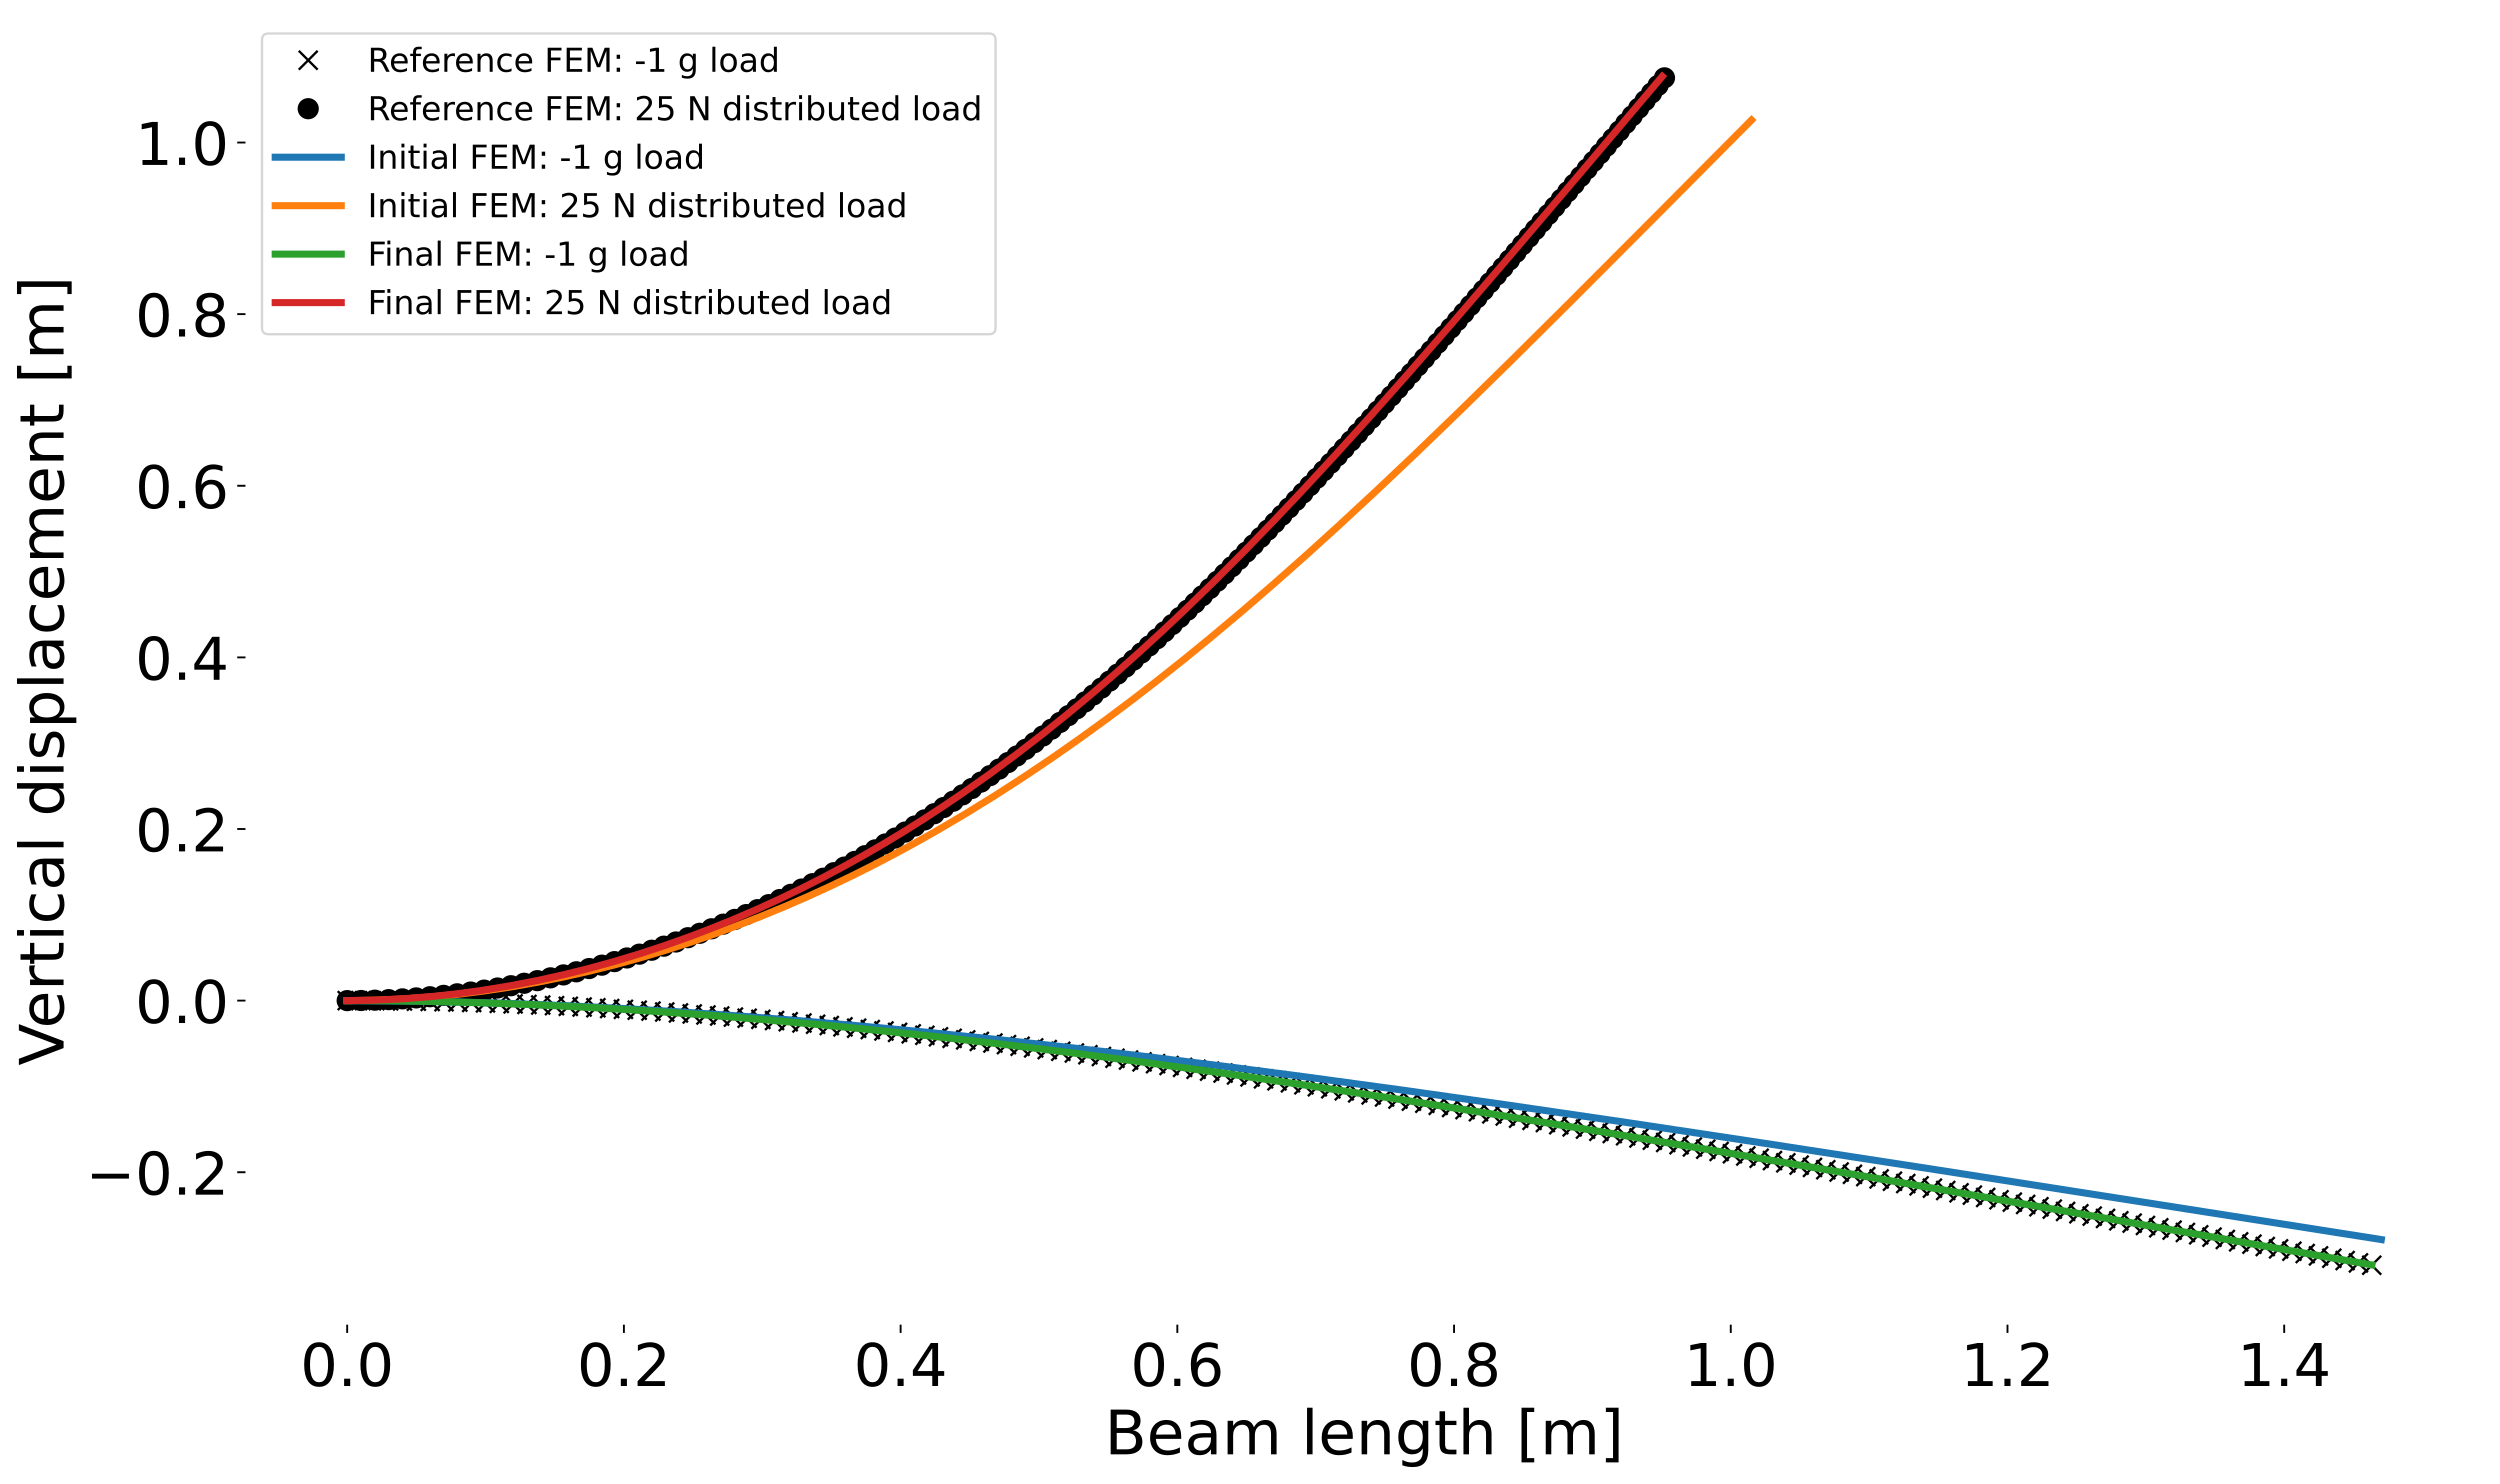 <?xml version="1.0" encoding="utf-8" standalone="no"?>
<!DOCTYPE svg PUBLIC "-//W3C//DTD SVG 1.1//EN"
  "http://www.w3.org/Graphics/SVG/1.1/DTD/svg11.dtd">
<!-- Created with matplotlib (https://matplotlib.org/) -->
<svg height="629.158pt" version="1.1" viewBox="0 0 1059.87 629.158" width="1059.87pt" xmlns="http://www.w3.org/2000/svg" xmlns:xlink="http://www.w3.org/1999/xlink">
 <defs>
  <style type="text/css">*{stroke-linecap:butt;stroke-linejoin:round;}</style>
 </defs>
 <g id="figure_1">
  <g id="patch_1">
   <path d="M 0 629.158 
L 1059.87 629.158 
L 1059.87 0 
L 0 0 
z
" style="fill:#ffffff;"/>
  </g>
  <g id="axes_1">
   <g id="patch_2">
    <path d="M 104.07 561.6 
L 1052.67 561.6 
L 1052.67 7.2 
L 104.07 7.2 
z
" style="fill:#ffffff;"/>
   </g>
   <g id="matplotlib.axis_1">
    <g id="xtick_1">
     <g id="line2d_1">
      <defs>
       <path d="M 0 0 
L 0 3.5 
" id="m236f84b6c5" style="stroke:#000000;stroke-width:0.8;"/>
      </defs>
      <g>
       <use style="stroke:#000000;stroke-width:0.8;" x="147.188" xlink:href="#m236f84b6c5" y="561.6"/>
      </g>
     </g>
     <g id="text_1">
      <!-- 0.0 -->
      <g transform="translate(127.309 587.596)scale(0.25 -0.25)">
       <defs>
        <path d="M 31.781 66.406 
Q 24.172 66.406 20.328 58.906 
Q 16.5 51.422 16.5 36.375 
Q 16.5 21.391 20.328 13.891 
Q 24.172 6.391 31.781 6.391 
Q 39.453 6.391 43.281 13.891 
Q 47.125 21.391 47.125 36.375 
Q 47.125 51.422 43.281 58.906 
Q 39.453 66.406 31.781 66.406 
z
M 31.781 74.219 
Q 44.047 74.219 50.516 64.516 
Q 56.984 54.828 56.984 36.375 
Q 56.984 17.969 50.516 8.266 
Q 44.047 -1.422 31.781 -1.422 
Q 19.531 -1.422 13.062 8.266 
Q 6.594 17.969 6.594 36.375 
Q 6.594 54.828 13.062 64.516 
Q 19.531 74.219 31.781 74.219 
z
" id="DejaVuSans-48"/>
        <path d="M 10.688 12.406 
L 21 12.406 
L 21 0 
L 10.688 0 
z
" id="DejaVuSans-46"/>
       </defs>
       <use xlink:href="#DejaVuSans-48"/>
       <use x="63.623" xlink:href="#DejaVuSans-46"/>
       <use x="95.41" xlink:href="#DejaVuSans-48"/>
      </g>
     </g>
    </g>
    <g id="xtick_2">
     <g id="line2d_2">
      <g>
       <use style="stroke:#000000;stroke-width:0.8;" x="264.502" xlink:href="#m236f84b6c5" y="561.6"/>
      </g>
     </g>
     <g id="text_2">
      <!-- 0.2 -->
      <g transform="translate(244.623 587.596)scale(0.25 -0.25)">
       <defs>
        <path d="M 19.188 8.297 
L 53.609 8.297 
L 53.609 0 
L 7.328 0 
L 7.328 8.297 
Q 12.938 14.109 22.625 23.891 
Q 32.328 33.688 34.812 36.531 
Q 39.547 41.844 41.422 45.531 
Q 43.312 49.219 43.312 52.781 
Q 43.312 58.594 39.234 62.25 
Q 35.156 65.922 28.609 65.922 
Q 23.969 65.922 18.812 64.312 
Q 13.672 62.703 7.812 59.422 
L 7.812 69.391 
Q 13.766 71.781 18.938 73 
Q 24.125 74.219 28.422 74.219 
Q 39.75 74.219 46.484 68.547 
Q 53.219 62.891 53.219 53.422 
Q 53.219 48.922 51.531 44.891 
Q 49.859 40.875 45.406 35.406 
Q 44.188 33.984 37.641 27.219 
Q 31.109 20.453 19.188 8.297 
z
" id="DejaVuSans-50"/>
       </defs>
       <use xlink:href="#DejaVuSans-48"/>
       <use x="63.623" xlink:href="#DejaVuSans-46"/>
       <use x="95.41" xlink:href="#DejaVuSans-50"/>
      </g>
     </g>
    </g>
    <g id="xtick_3">
     <g id="line2d_3">
      <g>
       <use style="stroke:#000000;stroke-width:0.8;" x="381.815" xlink:href="#m236f84b6c5" y="561.6"/>
      </g>
     </g>
     <g id="text_3">
      <!-- 0.4 -->
      <g transform="translate(361.936 587.596)scale(0.25 -0.25)">
       <defs>
        <path d="M 37.797 64.312 
L 12.891 25.391 
L 37.797 25.391 
z
M 35.203 72.906 
L 47.609 72.906 
L 47.609 25.391 
L 58.016 25.391 
L 58.016 17.188 
L 47.609 17.188 
L 47.609 0 
L 37.797 0 
L 37.797 17.188 
L 4.891 17.188 
L 4.891 26.703 
z
" id="DejaVuSans-52"/>
       </defs>
       <use xlink:href="#DejaVuSans-48"/>
       <use x="63.623" xlink:href="#DejaVuSans-46"/>
       <use x="95.41" xlink:href="#DejaVuSans-52"/>
      </g>
     </g>
    </g>
    <g id="xtick_4">
     <g id="line2d_4">
      <g>
       <use style="stroke:#000000;stroke-width:0.8;" x="499.128" xlink:href="#m236f84b6c5" y="561.6"/>
      </g>
     </g>
     <g id="text_4">
      <!-- 0.6 -->
      <g transform="translate(479.25 587.596)scale(0.25 -0.25)">
       <defs>
        <path d="M 33.016 40.375 
Q 26.375 40.375 22.484 35.828 
Q 18.609 31.297 18.609 23.391 
Q 18.609 15.531 22.484 10.953 
Q 26.375 6.391 33.016 6.391 
Q 39.656 6.391 43.531 10.953 
Q 47.406 15.531 47.406 23.391 
Q 47.406 31.297 43.531 35.828 
Q 39.656 40.375 33.016 40.375 
z
M 52.594 71.297 
L 52.594 62.312 
Q 48.875 64.062 45.094 64.984 
Q 41.312 65.922 37.594 65.922 
Q 27.828 65.922 22.672 59.328 
Q 17.531 52.734 16.797 39.406 
Q 19.672 43.656 24.016 45.922 
Q 28.375 48.188 33.594 48.188 
Q 44.578 48.188 50.953 41.516 
Q 57.328 34.859 57.328 23.391 
Q 57.328 12.156 50.688 5.359 
Q 44.047 -1.422 33.016 -1.422 
Q 20.359 -1.422 13.672 8.266 
Q 6.984 17.969 6.984 36.375 
Q 6.984 53.656 15.188 63.938 
Q 23.391 74.219 37.203 74.219 
Q 40.922 74.219 44.703 73.484 
Q 48.484 72.75 52.594 71.297 
z
" id="DejaVuSans-54"/>
       </defs>
       <use xlink:href="#DejaVuSans-48"/>
       <use x="63.623" xlink:href="#DejaVuSans-46"/>
       <use x="95.41" xlink:href="#DejaVuSans-54"/>
      </g>
     </g>
    </g>
    <g id="xtick_5">
     <g id="line2d_5">
      <g>
       <use style="stroke:#000000;stroke-width:0.8;" x="616.442" xlink:href="#m236f84b6c5" y="561.6"/>
      </g>
     </g>
     <g id="text_5">
      <!-- 0.8 -->
      <g transform="translate(596.563 587.596)scale(0.25 -0.25)">
       <defs>
        <path d="M 31.781 34.625 
Q 24.75 34.625 20.719 30.859 
Q 16.703 27.094 16.703 20.516 
Q 16.703 13.922 20.719 10.156 
Q 24.75 6.391 31.781 6.391 
Q 38.812 6.391 42.859 10.172 
Q 46.922 13.969 46.922 20.516 
Q 46.922 27.094 42.891 30.859 
Q 38.875 34.625 31.781 34.625 
z
M 21.922 38.812 
Q 15.578 40.375 12.031 44.719 
Q 8.5 49.078 8.5 55.328 
Q 8.5 64.062 14.719 69.141 
Q 20.953 74.219 31.781 74.219 
Q 42.672 74.219 48.875 69.141 
Q 55.078 64.062 55.078 55.328 
Q 55.078 49.078 51.531 44.719 
Q 48 40.375 41.703 38.812 
Q 48.828 37.156 52.797 32.312 
Q 56.781 27.484 56.781 20.516 
Q 56.781 9.906 50.312 4.234 
Q 43.844 -1.422 31.781 -1.422 
Q 19.734 -1.422 13.25 4.234 
Q 6.781 9.906 6.781 20.516 
Q 6.781 27.484 10.781 32.312 
Q 14.797 37.156 21.922 38.812 
z
M 18.312 54.391 
Q 18.312 48.734 21.844 45.562 
Q 25.391 42.391 31.781 42.391 
Q 38.141 42.391 41.719 45.562 
Q 45.312 48.734 45.312 54.391 
Q 45.312 60.062 41.719 63.234 
Q 38.141 66.406 31.781 66.406 
Q 25.391 66.406 21.844 63.234 
Q 18.312 60.062 18.312 54.391 
z
" id="DejaVuSans-56"/>
       </defs>
       <use xlink:href="#DejaVuSans-48"/>
       <use x="63.623" xlink:href="#DejaVuSans-46"/>
       <use x="95.41" xlink:href="#DejaVuSans-56"/>
      </g>
     </g>
    </g>
    <g id="xtick_6">
     <g id="line2d_6">
      <g>
       <use style="stroke:#000000;stroke-width:0.8;" x="733.755" xlink:href="#m236f84b6c5" y="561.6"/>
      </g>
     </g>
     <g id="text_6">
      <!-- 1.0 -->
      <g transform="translate(713.876 587.596)scale(0.25 -0.25)">
       <defs>
        <path d="M 12.406 8.297 
L 28.516 8.297 
L 28.516 63.922 
L 10.984 60.406 
L 10.984 69.391 
L 28.422 72.906 
L 38.281 72.906 
L 38.281 8.297 
L 54.391 8.297 
L 54.391 0 
L 12.406 0 
z
" id="DejaVuSans-49"/>
       </defs>
       <use xlink:href="#DejaVuSans-49"/>
       <use x="63.623" xlink:href="#DejaVuSans-46"/>
       <use x="95.41" xlink:href="#DejaVuSans-48"/>
      </g>
     </g>
    </g>
    <g id="xtick_7">
     <g id="line2d_7">
      <g>
       <use style="stroke:#000000;stroke-width:0.8;" x="851.069" xlink:href="#m236f84b6c5" y="561.6"/>
      </g>
     </g>
     <g id="text_7">
      <!-- 1.2 -->
      <g transform="translate(831.19 587.596)scale(0.25 -0.25)">
       <use xlink:href="#DejaVuSans-49"/>
       <use x="63.623" xlink:href="#DejaVuSans-46"/>
       <use x="95.41" xlink:href="#DejaVuSans-50"/>
      </g>
     </g>
    </g>
    <g id="xtick_8">
     <g id="line2d_8">
      <g>
       <use style="stroke:#000000;stroke-width:0.8;" x="968.382" xlink:href="#m236f84b6c5" y="561.6"/>
      </g>
     </g>
     <g id="text_8">
      <!-- 1.4 -->
      <g transform="translate(948.503 587.596)scale(0.25 -0.25)">
       <use xlink:href="#DejaVuSans-49"/>
       <use x="63.623" xlink:href="#DejaVuSans-46"/>
       <use x="95.41" xlink:href="#DejaVuSans-52"/>
      </g>
     </g>
    </g>
    <g id="text_9">
     <!-- Beam length [m] -->
     <g transform="translate(468.315 616.551)scale(0.26 -0.26)">
      <defs>
       <path d="M 19.672 34.812 
L 19.672 8.109 
L 35.5 8.109 
Q 43.453 8.109 47.281 11.406 
Q 51.125 14.703 51.125 21.484 
Q 51.125 28.328 47.281 31.562 
Q 43.453 34.812 35.5 34.812 
z
M 19.672 64.797 
L 19.672 42.828 
L 34.281 42.828 
Q 41.5 42.828 45.031 45.531 
Q 48.578 48.25 48.578 53.812 
Q 48.578 59.328 45.031 62.062 
Q 41.5 64.797 34.281 64.797 
z
M 9.812 72.906 
L 35.016 72.906 
Q 46.297 72.906 52.391 68.219 
Q 58.5 63.531 58.5 54.891 
Q 58.5 48.188 55.375 44.234 
Q 52.25 40.281 46.188 39.312 
Q 53.469 37.75 57.5 32.781 
Q 61.531 27.828 61.531 20.406 
Q 61.531 10.641 54.891 5.312 
Q 48.25 0 35.984 0 
L 9.812 0 
z
" id="DejaVuSans-66"/>
       <path d="M 56.203 29.594 
L 56.203 25.203 
L 14.891 25.203 
Q 15.484 15.922 20.484 11.062 
Q 25.484 6.203 34.422 6.203 
Q 39.594 6.203 44.453 7.469 
Q 49.312 8.734 54.109 11.281 
L 54.109 2.781 
Q 49.266 0.734 44.188 -0.344 
Q 39.109 -1.422 33.891 -1.422 
Q 20.797 -1.422 13.156 6.188 
Q 5.516 13.812 5.516 26.812 
Q 5.516 40.234 12.766 48.109 
Q 20.016 56 32.328 56 
Q 43.359 56 49.781 48.891 
Q 56.203 41.797 56.203 29.594 
z
M 47.219 32.234 
Q 47.125 39.594 43.094 43.984 
Q 39.062 48.391 32.422 48.391 
Q 24.906 48.391 20.391 44.141 
Q 15.875 39.891 15.188 32.172 
z
" id="DejaVuSans-101"/>
       <path d="M 34.281 27.484 
Q 23.391 27.484 19.188 25 
Q 14.984 22.516 14.984 16.5 
Q 14.984 11.719 18.141 8.906 
Q 21.297 6.109 26.703 6.109 
Q 34.188 6.109 38.703 11.406 
Q 43.219 16.703 43.219 25.484 
L 43.219 27.484 
z
M 52.203 31.203 
L 52.203 0 
L 43.219 0 
L 43.219 8.297 
Q 40.141 3.328 35.547 0.953 
Q 30.953 -1.422 24.312 -1.422 
Q 15.922 -1.422 10.953 3.297 
Q 6 8.016 6 15.922 
Q 6 25.141 12.172 29.828 
Q 18.359 34.516 30.609 34.516 
L 43.219 34.516 
L 43.219 35.406 
Q 43.219 41.609 39.141 45 
Q 35.062 48.391 27.688 48.391 
Q 23 48.391 18.547 47.266 
Q 14.109 46.141 10.016 43.891 
L 10.016 52.203 
Q 14.938 54.109 19.578 55.047 
Q 24.219 56 28.609 56 
Q 40.484 56 46.344 49.844 
Q 52.203 43.703 52.203 31.203 
z
" id="DejaVuSans-97"/>
       <path d="M 52 44.188 
Q 55.375 50.25 60.062 53.125 
Q 64.75 56 71.094 56 
Q 79.641 56 84.281 50.016 
Q 88.922 44.047 88.922 33.016 
L 88.922 0 
L 79.891 0 
L 79.891 32.719 
Q 79.891 40.578 77.094 44.375 
Q 74.312 48.188 68.609 48.188 
Q 61.625 48.188 57.562 43.547 
Q 53.516 38.922 53.516 30.906 
L 53.516 0 
L 44.484 0 
L 44.484 32.719 
Q 44.484 40.625 41.703 44.406 
Q 38.922 48.188 33.109 48.188 
Q 26.219 48.188 22.156 43.531 
Q 18.109 38.875 18.109 30.906 
L 18.109 0 
L 9.078 0 
L 9.078 54.688 
L 18.109 54.688 
L 18.109 46.188 
Q 21.188 51.219 25.484 53.609 
Q 29.781 56 35.688 56 
Q 41.656 56 45.828 52.969 
Q 50 49.953 52 44.188 
z
" id="DejaVuSans-109"/>
       <path id="DejaVuSans-32"/>
       <path d="M 9.422 75.984 
L 18.406 75.984 
L 18.406 0 
L 9.422 0 
z
" id="DejaVuSans-108"/>
       <path d="M 54.891 33.016 
L 54.891 0 
L 45.906 0 
L 45.906 32.719 
Q 45.906 40.484 42.875 44.328 
Q 39.844 48.188 33.797 48.188 
Q 26.516 48.188 22.312 43.547 
Q 18.109 38.922 18.109 30.906 
L 18.109 0 
L 9.078 0 
L 9.078 54.688 
L 18.109 54.688 
L 18.109 46.188 
Q 21.344 51.125 25.703 53.562 
Q 30.078 56 35.797 56 
Q 45.219 56 50.047 50.172 
Q 54.891 44.344 54.891 33.016 
z
" id="DejaVuSans-110"/>
       <path d="M 45.406 27.984 
Q 45.406 37.75 41.375 43.109 
Q 37.359 48.484 30.078 48.484 
Q 22.859 48.484 18.828 43.109 
Q 14.797 37.75 14.797 27.984 
Q 14.797 18.266 18.828 12.891 
Q 22.859 7.516 30.078 7.516 
Q 37.359 7.516 41.375 12.891 
Q 45.406 18.266 45.406 27.984 
z
M 54.391 6.781 
Q 54.391 -7.172 48.188 -13.984 
Q 42 -20.797 29.203 -20.797 
Q 24.469 -20.797 20.266 -20.094 
Q 16.062 -19.391 12.109 -17.922 
L 12.109 -9.188 
Q 16.062 -11.328 19.922 -12.344 
Q 23.781 -13.375 27.781 -13.375 
Q 36.625 -13.375 41.016 -8.766 
Q 45.406 -4.156 45.406 5.172 
L 45.406 9.625 
Q 42.625 4.781 38.281 2.391 
Q 33.938 0 27.875 0 
Q 17.828 0 11.672 7.656 
Q 5.516 15.328 5.516 27.984 
Q 5.516 40.672 11.672 48.328 
Q 17.828 56 27.875 56 
Q 33.938 56 38.281 53.609 
Q 42.625 51.219 45.406 46.391 
L 45.406 54.688 
L 54.391 54.688 
z
" id="DejaVuSans-103"/>
       <path d="M 18.312 70.219 
L 18.312 54.688 
L 36.812 54.688 
L 36.812 47.703 
L 18.312 47.703 
L 18.312 18.016 
Q 18.312 11.328 20.141 9.422 
Q 21.969 7.516 27.594 7.516 
L 36.812 7.516 
L 36.812 0 
L 27.594 0 
Q 17.188 0 13.234 3.875 
Q 9.281 7.766 9.281 18.016 
L 9.281 47.703 
L 2.688 47.703 
L 2.688 54.688 
L 9.281 54.688 
L 9.281 70.219 
z
" id="DejaVuSans-116"/>
       <path d="M 54.891 33.016 
L 54.891 0 
L 45.906 0 
L 45.906 32.719 
Q 45.906 40.484 42.875 44.328 
Q 39.844 48.188 33.797 48.188 
Q 26.516 48.188 22.312 43.547 
Q 18.109 38.922 18.109 30.906 
L 18.109 0 
L 9.078 0 
L 9.078 75.984 
L 18.109 75.984 
L 18.109 46.188 
Q 21.344 51.125 25.703 53.562 
Q 30.078 56 35.797 56 
Q 45.219 56 50.047 50.172 
Q 54.891 44.344 54.891 33.016 
z
" id="DejaVuSans-104"/>
       <path d="M 8.594 75.984 
L 29.297 75.984 
L 29.297 69 
L 17.578 69 
L 17.578 -6.203 
L 29.297 -6.203 
L 29.297 -13.188 
L 8.594 -13.188 
z
" id="DejaVuSans-91"/>
       <path d="M 30.422 75.984 
L 30.422 -13.188 
L 9.719 -13.188 
L 9.719 -6.203 
L 21.391 -6.203 
L 21.391 69 
L 9.719 69 
L 9.719 75.984 
z
" id="DejaVuSans-93"/>
      </defs>
      <use xlink:href="#DejaVuSans-66"/>
      <use x="68.604" xlink:href="#DejaVuSans-101"/>
      <use x="130.127" xlink:href="#DejaVuSans-97"/>
      <use x="191.406" xlink:href="#DejaVuSans-109"/>
      <use x="288.818" xlink:href="#DejaVuSans-32"/>
      <use x="320.605" xlink:href="#DejaVuSans-108"/>
      <use x="348.389" xlink:href="#DejaVuSans-101"/>
      <use x="409.912" xlink:href="#DejaVuSans-110"/>
      <use x="473.291" xlink:href="#DejaVuSans-103"/>
      <use x="536.768" xlink:href="#DejaVuSans-116"/>
      <use x="575.977" xlink:href="#DejaVuSans-104"/>
      <use x="639.355" xlink:href="#DejaVuSans-32"/>
      <use x="671.143" xlink:href="#DejaVuSans-91"/>
      <use x="710.156" xlink:href="#DejaVuSans-109"/>
      <use x="807.568" xlink:href="#DejaVuSans-93"/>
     </g>
    </g>
   </g>
   <g id="matplotlib.axis_2">
    <g id="ytick_1">
     <g id="line2d_9">
      <defs>
       <path d="M 0 0 
L -3.5 0 
" id="m18c499c9aa" style="stroke:#000000;stroke-width:0.8;"/>
      </defs>
      <g>
       <use style="stroke:#000000;stroke-width:0.8;" x="104.07" xlink:href="#m18c499c9aa" y="496.968"/>
      </g>
     </g>
     <g id="text_10">
      <!-- −0.2 -->
      <g transform="translate(36.363 506.466)scale(0.25 -0.25)">
       <defs>
        <path d="M 10.594 35.5 
L 73.188 35.5 
L 73.188 27.203 
L 10.594 27.203 
z
" id="DejaVuSans-8722"/>
       </defs>
       <use xlink:href="#DejaVuSans-8722"/>
       <use x="83.789" xlink:href="#DejaVuSans-48"/>
       <use x="147.412" xlink:href="#DejaVuSans-46"/>
       <use x="179.199" xlink:href="#DejaVuSans-50"/>
      </g>
     </g>
    </g>
    <g id="ytick_2">
     <g id="line2d_10">
      <g>
       <use style="stroke:#000000;stroke-width:0.8;" x="104.07" xlink:href="#m18c499c9aa" y="424.211"/>
      </g>
     </g>
     <g id="text_11">
      <!-- 0.0 -->
      <g transform="translate(57.312 433.709)scale(0.25 -0.25)">
       <use xlink:href="#DejaVuSans-48"/>
       <use x="63.623" xlink:href="#DejaVuSans-46"/>
       <use x="95.41" xlink:href="#DejaVuSans-48"/>
      </g>
     </g>
    </g>
    <g id="ytick_3">
     <g id="line2d_11">
      <g>
       <use style="stroke:#000000;stroke-width:0.8;" x="104.07" xlink:href="#m18c499c9aa" y="351.453"/>
      </g>
     </g>
     <g id="text_12">
      <!-- 0.2 -->
      <g transform="translate(57.312 360.951)scale(0.25 -0.25)">
       <use xlink:href="#DejaVuSans-48"/>
       <use x="63.623" xlink:href="#DejaVuSans-46"/>
       <use x="95.41" xlink:href="#DejaVuSans-50"/>
      </g>
     </g>
    </g>
    <g id="ytick_4">
     <g id="line2d_12">
      <g>
       <use style="stroke:#000000;stroke-width:0.8;" x="104.07" xlink:href="#m18c499c9aa" y="278.695"/>
      </g>
     </g>
     <g id="text_13">
      <!-- 0.4 -->
      <g transform="translate(57.312 288.193)scale(0.25 -0.25)">
       <use xlink:href="#DejaVuSans-48"/>
       <use x="63.623" xlink:href="#DejaVuSans-46"/>
       <use x="95.41" xlink:href="#DejaVuSans-52"/>
      </g>
     </g>
    </g>
    <g id="ytick_5">
     <g id="line2d_13">
      <g>
       <use style="stroke:#000000;stroke-width:0.8;" x="104.07" xlink:href="#m18c499c9aa" y="205.937"/>
      </g>
     </g>
     <g id="text_14">
      <!-- 0.6 -->
      <g transform="translate(57.312 215.435)scale(0.25 -0.25)">
       <use xlink:href="#DejaVuSans-48"/>
       <use x="63.623" xlink:href="#DejaVuSans-46"/>
       <use x="95.41" xlink:href="#DejaVuSans-54"/>
      </g>
     </g>
    </g>
    <g id="ytick_6">
     <g id="line2d_14">
      <g>
       <use style="stroke:#000000;stroke-width:0.8;" x="104.07" xlink:href="#m18c499c9aa" y="133.179"/>
      </g>
     </g>
     <g id="text_15">
      <!-- 0.8 -->
      <g transform="translate(57.312 142.677)scale(0.25 -0.25)">
       <use xlink:href="#DejaVuSans-48"/>
       <use x="63.623" xlink:href="#DejaVuSans-46"/>
       <use x="95.41" xlink:href="#DejaVuSans-56"/>
      </g>
     </g>
    </g>
    <g id="ytick_7">
     <g id="line2d_15">
      <g>
       <use style="stroke:#000000;stroke-width:0.8;" x="104.07" xlink:href="#m18c499c9aa" y="60.422"/>
      </g>
     </g>
     <g id="text_16">
      <!-- 1.0 -->
      <g transform="translate(57.312 69.92)scale(0.25 -0.25)">
       <use xlink:href="#DejaVuSans-49"/>
       <use x="63.623" xlink:href="#DejaVuSans-46"/>
       <use x="95.41" xlink:href="#DejaVuSans-48"/>
      </g>
     </g>
    </g>
    <g id="text_17">
     <!-- Vertical displacement [m] -->
     <g transform="translate(26.956 451.745)rotate(-90)scale(0.26 -0.26)">
      <defs>
       <path d="M 28.609 0 
L 0.781 72.906 
L 11.078 72.906 
L 34.188 11.531 
L 57.328 72.906 
L 67.578 72.906 
L 39.797 0 
z
" id="DejaVuSans-86"/>
       <path d="M 41.109 46.297 
Q 39.594 47.172 37.812 47.578 
Q 36.031 48 33.891 48 
Q 26.266 48 22.188 43.047 
Q 18.109 38.094 18.109 28.812 
L 18.109 0 
L 9.078 0 
L 9.078 54.688 
L 18.109 54.688 
L 18.109 46.188 
Q 20.953 51.172 25.484 53.578 
Q 30.031 56 36.531 56 
Q 37.453 56 38.578 55.875 
Q 39.703 55.766 41.062 55.516 
z
" id="DejaVuSans-114"/>
       <path d="M 9.422 54.688 
L 18.406 54.688 
L 18.406 0 
L 9.422 0 
z
M 9.422 75.984 
L 18.406 75.984 
L 18.406 64.594 
L 9.422 64.594 
z
" id="DejaVuSans-105"/>
       <path d="M 48.781 52.594 
L 48.781 44.188 
Q 44.969 46.297 41.141 47.344 
Q 37.312 48.391 33.406 48.391 
Q 24.656 48.391 19.812 42.844 
Q 14.984 37.312 14.984 27.297 
Q 14.984 17.281 19.812 11.734 
Q 24.656 6.203 33.406 6.203 
Q 37.312 6.203 41.141 7.25 
Q 44.969 8.297 48.781 10.406 
L 48.781 2.094 
Q 45.016 0.344 40.984 -0.531 
Q 36.969 -1.422 32.422 -1.422 
Q 20.062 -1.422 12.781 6.344 
Q 5.516 14.109 5.516 27.297 
Q 5.516 40.672 12.859 48.328 
Q 20.219 56 33.016 56 
Q 37.156 56 41.109 55.141 
Q 45.062 54.297 48.781 52.594 
z
" id="DejaVuSans-99"/>
       <path d="M 45.406 46.391 
L 45.406 75.984 
L 54.391 75.984 
L 54.391 0 
L 45.406 0 
L 45.406 8.203 
Q 42.578 3.328 38.25 0.953 
Q 33.938 -1.422 27.875 -1.422 
Q 17.969 -1.422 11.734 6.484 
Q 5.516 14.406 5.516 27.297 
Q 5.516 40.188 11.734 48.094 
Q 17.969 56 27.875 56 
Q 33.938 56 38.25 53.625 
Q 42.578 51.266 45.406 46.391 
z
M 14.797 27.297 
Q 14.797 17.391 18.875 11.75 
Q 22.953 6.109 30.078 6.109 
Q 37.203 6.109 41.297 11.75 
Q 45.406 17.391 45.406 27.297 
Q 45.406 37.203 41.297 42.844 
Q 37.203 48.484 30.078 48.484 
Q 22.953 48.484 18.875 42.844 
Q 14.797 37.203 14.797 27.297 
z
" id="DejaVuSans-100"/>
       <path d="M 44.281 53.078 
L 44.281 44.578 
Q 40.484 46.531 36.375 47.5 
Q 32.281 48.484 27.875 48.484 
Q 21.188 48.484 17.844 46.438 
Q 14.5 44.391 14.5 40.281 
Q 14.5 37.156 16.891 35.375 
Q 19.281 33.594 26.516 31.984 
L 29.594 31.297 
Q 39.156 29.25 43.188 25.516 
Q 47.219 21.781 47.219 15.094 
Q 47.219 7.469 41.188 3.016 
Q 35.156 -1.422 24.609 -1.422 
Q 20.219 -1.422 15.453 -0.562 
Q 10.688 0.297 5.422 2 
L 5.422 11.281 
Q 10.406 8.688 15.234 7.391 
Q 20.062 6.109 24.812 6.109 
Q 31.156 6.109 34.562 8.281 
Q 37.984 10.453 37.984 14.406 
Q 37.984 18.062 35.516 20.016 
Q 33.062 21.969 24.703 23.781 
L 21.578 24.516 
Q 13.234 26.266 9.516 29.906 
Q 5.812 33.547 5.812 39.891 
Q 5.812 47.609 11.281 51.797 
Q 16.75 56 26.812 56 
Q 31.781 56 36.172 55.266 
Q 40.578 54.547 44.281 53.078 
z
" id="DejaVuSans-115"/>
       <path d="M 18.109 8.203 
L 18.109 -20.797 
L 9.078 -20.797 
L 9.078 54.688 
L 18.109 54.688 
L 18.109 46.391 
Q 20.953 51.266 25.266 53.625 
Q 29.594 56 35.594 56 
Q 45.562 56 51.781 48.094 
Q 58.016 40.188 58.016 27.297 
Q 58.016 14.406 51.781 6.484 
Q 45.562 -1.422 35.594 -1.422 
Q 29.594 -1.422 25.266 0.953 
Q 20.953 3.328 18.109 8.203 
z
M 48.688 27.297 
Q 48.688 37.203 44.609 42.844 
Q 40.531 48.484 33.406 48.484 
Q 26.266 48.484 22.188 42.844 
Q 18.109 37.203 18.109 27.297 
Q 18.109 17.391 22.188 11.75 
Q 26.266 6.109 33.406 6.109 
Q 40.531 6.109 44.609 11.75 
Q 48.688 17.391 48.688 27.297 
z
" id="DejaVuSans-112"/>
      </defs>
      <use xlink:href="#DejaVuSans-86"/>
      <use x="60.658" xlink:href="#DejaVuSans-101"/>
      <use x="122.182" xlink:href="#DejaVuSans-114"/>
      <use x="163.295" xlink:href="#DejaVuSans-116"/>
      <use x="202.504" xlink:href="#DejaVuSans-105"/>
      <use x="230.287" xlink:href="#DejaVuSans-99"/>
      <use x="285.268" xlink:href="#DejaVuSans-97"/>
      <use x="346.547" xlink:href="#DejaVuSans-108"/>
      <use x="374.33" xlink:href="#DejaVuSans-32"/>
      <use x="406.117" xlink:href="#DejaVuSans-100"/>
      <use x="469.594" xlink:href="#DejaVuSans-105"/>
      <use x="497.377" xlink:href="#DejaVuSans-115"/>
      <use x="549.477" xlink:href="#DejaVuSans-112"/>
      <use x="612.953" xlink:href="#DejaVuSans-108"/>
      <use x="640.736" xlink:href="#DejaVuSans-97"/>
      <use x="702.016" xlink:href="#DejaVuSans-99"/>
      <use x="756.996" xlink:href="#DejaVuSans-101"/>
      <use x="818.52" xlink:href="#DejaVuSans-109"/>
      <use x="915.932" xlink:href="#DejaVuSans-101"/>
      <use x="977.455" xlink:href="#DejaVuSans-110"/>
      <use x="1040.834" xlink:href="#DejaVuSans-116"/>
      <use x="1080.043" xlink:href="#DejaVuSans-32"/>
      <use x="1111.83" xlink:href="#DejaVuSans-91"/>
      <use x="1150.844" xlink:href="#DejaVuSans-109"/>
      <use x="1248.256" xlink:href="#DejaVuSans-93"/>
     </g>
    </g>
   </g>
   <g id="line2d_16">
    <defs>
     <path d="M -4 4 
L 4 -4 
M -4 -4 
L 4 4 
" id="mc00a8c8cde" style="stroke:#000000;"/>
    </defs>
    <g clip-path="url(#p973c01a596)">
     <use style="stroke:#000000;" x="147.188" xlink:href="#mc00a8c8cde" y="424.211"/>
     <use style="stroke:#000000;" x="153.054" xlink:href="#mc00a8c8cde" y="424.221"/>
     <use style="stroke:#000000;" x="158.919" xlink:href="#mc00a8c8cde" y="424.251"/>
     <use style="stroke:#000000;" x="164.785" xlink:href="#mc00a8c8cde" y="424.301"/>
     <use style="stroke:#000000;" x="170.649" xlink:href="#mc00a8c8cde" y="424.37"/>
     <use style="stroke:#000000;" x="176.513" xlink:href="#mc00a8c8cde" y="424.459"/>
     <use style="stroke:#000000;" x="182.376" xlink:href="#mc00a8c8cde" y="424.566"/>
     <use style="stroke:#000000;" x="188.238" xlink:href="#mc00a8c8cde" y="424.692"/>
     <use style="stroke:#000000;" x="194.099" xlink:href="#mc00a8c8cde" y="424.837"/>
     <use style="stroke:#000000;" x="199.959" xlink:href="#mc00a8c8cde" y="424.999"/>
     <use style="stroke:#000000;" x="205.818" xlink:href="#mc00a8c8cde" y="425.18"/>
     <use style="stroke:#000000;" x="211.675" xlink:href="#mc00a8c8cde" y="425.378"/>
     <use style="stroke:#000000;" x="217.53" xlink:href="#mc00a8c8cde" y="425.594"/>
     <use style="stroke:#000000;" x="223.384" xlink:href="#mc00a8c8cde" y="425.826"/>
     <use style="stroke:#000000;" x="229.235" xlink:href="#mc00a8c8cde" y="426.076"/>
     <use style="stroke:#000000;" x="235.085" xlink:href="#mc00a8c8cde" y="426.342"/>
     <use style="stroke:#000000;" x="240.933" xlink:href="#mc00a8c8cde" y="426.624"/>
     <use style="stroke:#000000;" x="246.779" xlink:href="#mc00a8c8cde" y="426.922"/>
     <use style="stroke:#000000;" x="252.623" xlink:href="#mc00a8c8cde" y="427.237"/>
     <use style="stroke:#000000;" x="258.465" xlink:href="#mc00a8c8cde" y="427.566"/>
     <use style="stroke:#000000;" x="264.304" xlink:href="#mc00a8c8cde" y="427.912"/>
     <use style="stroke:#000000;" x="270.141" xlink:href="#mc00a8c8cde" y="428.272"/>
     <use style="stroke:#000000;" x="275.975" xlink:href="#mc00a8c8cde" y="428.647"/>
     <use style="stroke:#000000;" x="281.807" xlink:href="#mc00a8c8cde" y="429.037"/>
     <use style="stroke:#000000;" x="287.636" xlink:href="#mc00a8c8cde" y="429.441"/>
     <use style="stroke:#000000;" x="293.463" xlink:href="#mc00a8c8cde" y="429.859"/>
     <use style="stroke:#000000;" x="299.287" xlink:href="#mc00a8c8cde" y="430.291"/>
     <use style="stroke:#000000;" x="305.109" xlink:href="#mc00a8c8cde" y="430.737"/>
     <use style="stroke:#000000;" x="310.927" xlink:href="#mc00a8c8cde" y="431.196"/>
     <use style="stroke:#000000;" x="316.743" xlink:href="#mc00a8c8cde" y="431.669"/>
     <use style="stroke:#000000;" x="322.557" xlink:href="#mc00a8c8cde" y="432.154"/>
     <use style="stroke:#000000;" x="328.367" xlink:href="#mc00a8c8cde" y="432.652"/>
     <use style="stroke:#000000;" x="334.175" xlink:href="#mc00a8c8cde" y="433.163"/>
     <use style="stroke:#000000;" x="339.979" xlink:href="#mc00a8c8cde" y="433.686"/>
     <use style="stroke:#000000;" x="345.781" xlink:href="#mc00a8c8cde" y="434.221"/>
     <use style="stroke:#000000;" x="351.58" xlink:href="#mc00a8c8cde" y="434.768"/>
     <use style="stroke:#000000;" x="357.376" xlink:href="#mc00a8c8cde" y="435.327"/>
     <use style="stroke:#000000;" x="363.169" xlink:href="#mc00a8c8cde" y="435.897"/>
     <use style="stroke:#000000;" x="368.96" xlink:href="#mc00a8c8cde" y="436.479"/>
     <use style="stroke:#000000;" x="374.747" xlink:href="#mc00a8c8cde" y="437.071"/>
     <use style="stroke:#000000;" x="380.531" xlink:href="#mc00a8c8cde" y="437.675"/>
     <use style="stroke:#000000;" x="386.313" xlink:href="#mc00a8c8cde" y="438.289"/>
     <use style="stroke:#000000;" x="392.091" xlink:href="#mc00a8c8cde" y="438.913"/>
     <use style="stroke:#000000;" x="397.867" xlink:href="#mc00a8c8cde" y="439.548"/>
     <use style="stroke:#000000;" x="403.64" xlink:href="#mc00a8c8cde" y="440.193"/>
     <use style="stroke:#000000;" x="409.41" xlink:href="#mc00a8c8cde" y="440.847"/>
     <use style="stroke:#000000;" x="415.177" xlink:href="#mc00a8c8cde" y="441.512"/>
     <use style="stroke:#000000;" x="420.941" xlink:href="#mc00a8c8cde" y="442.185"/>
     <use style="stroke:#000000;" x="426.702" xlink:href="#mc00a8c8cde" y="442.869"/>
     <use style="stroke:#000000;" x="432.461" xlink:href="#mc00a8c8cde" y="443.561"/>
     <use style="stroke:#000000;" x="438.217" xlink:href="#mc00a8c8cde" y="444.262"/>
     <use style="stroke:#000000;" x="443.97" xlink:href="#mc00a8c8cde" y="444.972"/>
     <use style="stroke:#000000;" x="449.72" xlink:href="#mc00a8c8cde" y="445.69"/>
     <use style="stroke:#000000;" x="455.467" xlink:href="#mc00a8c8cde" y="446.417"/>
     <use style="stroke:#000000;" x="461.212" xlink:href="#mc00a8c8cde" y="447.152"/>
     <use style="stroke:#000000;" x="466.954" xlink:href="#mc00a8c8cde" y="447.895"/>
     <use style="stroke:#000000;" x="472.693" xlink:href="#mc00a8c8cde" y="448.645"/>
     <use style="stroke:#000000;" x="478.43" xlink:href="#mc00a8c8cde" y="449.404"/>
     <use style="stroke:#000000;" x="484.164" xlink:href="#mc00a8c8cde" y="450.17"/>
     <use style="stroke:#000000;" x="489.896" xlink:href="#mc00a8c8cde" y="450.943"/>
     <use style="stroke:#000000;" x="495.625" xlink:href="#mc00a8c8cde" y="451.724"/>
     <use style="stroke:#000000;" x="501.352" xlink:href="#mc00a8c8cde" y="452.511"/>
     <use style="stroke:#000000;" x="507.076" xlink:href="#mc00a8c8cde" y="453.306"/>
     <use style="stroke:#000000;" x="512.797" xlink:href="#mc00a8c8cde" y="454.107"/>
     <use style="stroke:#000000;" x="518.517" xlink:href="#mc00a8c8cde" y="454.915"/>
     <use style="stroke:#000000;" x="524.233" xlink:href="#mc00a8c8cde" y="455.729"/>
     <use style="stroke:#000000;" x="529.948" xlink:href="#mc00a8c8cde" y="456.549"/>
     <use style="stroke:#000000;" x="535.66" xlink:href="#mc00a8c8cde" y="457.376"/>
     <use style="stroke:#000000;" x="541.37" xlink:href="#mc00a8c8cde" y="458.208"/>
     <use style="stroke:#000000;" x="547.078" xlink:href="#mc00a8c8cde" y="459.046"/>
     <use style="stroke:#000000;" x="552.784" xlink:href="#mc00a8c8cde" y="459.89"/>
     <use style="stroke:#000000;" x="558.487" xlink:href="#mc00a8c8cde" y="460.74"/>
     <use style="stroke:#000000;" x="564.189" xlink:href="#mc00a8c8cde" y="461.594"/>
     <use style="stroke:#000000;" x="569.888" xlink:href="#mc00a8c8cde" y="462.455"/>
     <use style="stroke:#000000;" x="575.586" xlink:href="#mc00a8c8cde" y="463.32"/>
     <use style="stroke:#000000;" x="581.281" xlink:href="#mc00a8c8cde" y="464.19"/>
     <use style="stroke:#000000;" x="586.975" xlink:href="#mc00a8c8cde" y="465.065"/>
     <use style="stroke:#000000;" x="592.666" xlink:href="#mc00a8c8cde" y="465.944"/>
     <use style="stroke:#000000;" x="598.356" xlink:href="#mc00a8c8cde" y="466.829"/>
     <use style="stroke:#000000;" x="604.044" xlink:href="#mc00a8c8cde" y="467.717"/>
     <use style="stroke:#000000;" x="609.73" xlink:href="#mc00a8c8cde" y="468.61"/>
     <use style="stroke:#000000;" x="615.415" xlink:href="#mc00a8c8cde" y="469.508"/>
     <use style="stroke:#000000;" x="621.097" xlink:href="#mc00a8c8cde" y="470.409"/>
     <use style="stroke:#000000;" x="626.778" xlink:href="#mc00a8c8cde" y="471.314"/>
     <use style="stroke:#000000;" x="632.458" xlink:href="#mc00a8c8cde" y="472.223"/>
     <use style="stroke:#000000;" x="638.136" xlink:href="#mc00a8c8cde" y="473.136"/>
     <use style="stroke:#000000;" x="643.812" xlink:href="#mc00a8c8cde" y="474.053"/>
     <use style="stroke:#000000;" x="649.488" xlink:href="#mc00a8c8cde" y="474.973"/>
     <use style="stroke:#000000;" x="655.161" xlink:href="#mc00a8c8cde" y="475.896"/>
     <use style="stroke:#000000;" x="660.833" xlink:href="#mc00a8c8cde" y="476.823"/>
     <use style="stroke:#000000;" x="666.504" xlink:href="#mc00a8c8cde" y="477.752"/>
     <use style="stroke:#000000;" x="672.174" xlink:href="#mc00a8c8cde" y="478.685"/>
     <use style="stroke:#000000;" x="677.842" xlink:href="#mc00a8c8cde" y="479.621"/>
     <use style="stroke:#000000;" x="683.509" xlink:href="#mc00a8c8cde" y="480.56"/>
     <use style="stroke:#000000;" x="689.175" xlink:href="#mc00a8c8cde" y="481.502"/>
     <use style="stroke:#000000;" x="694.839" xlink:href="#mc00a8c8cde" y="482.446"/>
     <use style="stroke:#000000;" x="700.503" xlink:href="#mc00a8c8cde" y="483.393"/>
     <use style="stroke:#000000;" x="706.165" xlink:href="#mc00a8c8cde" y="484.342"/>
     <use style="stroke:#000000;" x="711.827" xlink:href="#mc00a8c8cde" y="485.294"/>
     <use style="stroke:#000000;" x="717.487" xlink:href="#mc00a8c8cde" y="486.248"/>
     <use style="stroke:#000000;" x="723.146" xlink:href="#mc00a8c8cde" y="487.204"/>
     <use style="stroke:#000000;" x="728.805" xlink:href="#mc00a8c8cde" y="488.162"/>
     <use style="stroke:#000000;" x="734.462" xlink:href="#mc00a8c8cde" y="489.123"/>
     <use style="stroke:#000000;" x="740.119" xlink:href="#mc00a8c8cde" y="490.085"/>
     <use style="stroke:#000000;" x="745.775" xlink:href="#mc00a8c8cde" y="491.049"/>
     <use style="stroke:#000000;" x="751.43" xlink:href="#mc00a8c8cde" y="492.016"/>
     <use style="stroke:#000000;" x="757.084" xlink:href="#mc00a8c8cde" y="492.983"/>
     <use style="stroke:#000000;" x="762.738" xlink:href="#mc00a8c8cde" y="493.953"/>
     <use style="stroke:#000000;" x="768.391" xlink:href="#mc00a8c8cde" y="494.924"/>
     <use style="stroke:#000000;" x="774.043" xlink:href="#mc00a8c8cde" y="495.896"/>
     <use style="stroke:#000000;" x="779.694" xlink:href="#mc00a8c8cde" y="496.87"/>
     <use style="stroke:#000000;" x="785.345" xlink:href="#mc00a8c8cde" y="497.846"/>
     <use style="stroke:#000000;" x="790.996" xlink:href="#mc00a8c8cde" y="498.822"/>
     <use style="stroke:#000000;" x="796.646" xlink:href="#mc00a8c8cde" y="499.8"/>
     <use style="stroke:#000000;" x="802.295" xlink:href="#mc00a8c8cde" y="500.779"/>
     <use style="stroke:#000000;" x="807.944" xlink:href="#mc00a8c8cde" y="501.759"/>
     <use style="stroke:#000000;" x="813.592" xlink:href="#mc00a8c8cde" y="502.74"/>
     <use style="stroke:#000000;" x="819.24" xlink:href="#mc00a8c8cde" y="503.722"/>
     <use style="stroke:#000000;" x="824.887" xlink:href="#mc00a8c8cde" y="504.705"/>
     <use style="stroke:#000000;" x="830.534" xlink:href="#mc00a8c8cde" y="505.689"/>
     <use style="stroke:#000000;" x="836.181" xlink:href="#mc00a8c8cde" y="506.674"/>
     <use style="stroke:#000000;" x="841.827" xlink:href="#mc00a8c8cde" y="507.66"/>
     <use style="stroke:#000000;" x="847.473" xlink:href="#mc00a8c8cde" y="508.646"/>
     <use style="stroke:#000000;" x="853.119" xlink:href="#mc00a8c8cde" y="509.633"/>
     <use style="stroke:#000000;" x="858.765" xlink:href="#mc00a8c8cde" y="510.62"/>
     <use style="stroke:#000000;" x="864.41" xlink:href="#mc00a8c8cde" y="511.608"/>
     <use style="stroke:#000000;" x="870.055" xlink:href="#mc00a8c8cde" y="512.597"/>
     <use style="stroke:#000000;" x="875.699" xlink:href="#mc00a8c8cde" y="513.586"/>
     <use style="stroke:#000000;" x="881.344" xlink:href="#mc00a8c8cde" y="514.575"/>
     <use style="stroke:#000000;" x="886.988" xlink:href="#mc00a8c8cde" y="515.565"/>
     <use style="stroke:#000000;" x="892.632" xlink:href="#mc00a8c8cde" y="516.556"/>
     <use style="stroke:#000000;" x="898.276" xlink:href="#mc00a8c8cde" y="517.546"/>
     <use style="stroke:#000000;" x="903.92" xlink:href="#mc00a8c8cde" y="518.537"/>
     <use style="stroke:#000000;" x="909.564" xlink:href="#mc00a8c8cde" y="519.529"/>
     <use style="stroke:#000000;" x="915.207" xlink:href="#mc00a8c8cde" y="520.52"/>
     <use style="stroke:#000000;" x="920.851" xlink:href="#mc00a8c8cde" y="521.512"/>
     <use style="stroke:#000000;" x="926.494" xlink:href="#mc00a8c8cde" y="522.504"/>
     <use style="stroke:#000000;" x="932.138" xlink:href="#mc00a8c8cde" y="523.496"/>
     <use style="stroke:#000000;" x="937.781" xlink:href="#mc00a8c8cde" y="524.488"/>
     <use style="stroke:#000000;" x="943.424" xlink:href="#mc00a8c8cde" y="525.48"/>
     <use style="stroke:#000000;" x="949.067" xlink:href="#mc00a8c8cde" y="526.473"/>
     <use style="stroke:#000000;" x="954.71" xlink:href="#mc00a8c8cde" y="527.465"/>
     <use style="stroke:#000000;" x="960.354" xlink:href="#mc00a8c8cde" y="528.458"/>
     <use style="stroke:#000000;" x="965.997" xlink:href="#mc00a8c8cde" y="529.451"/>
     <use style="stroke:#000000;" x="971.64" xlink:href="#mc00a8c8cde" y="530.443"/>
     <use style="stroke:#000000;" x="977.283" xlink:href="#mc00a8c8cde" y="531.436"/>
     <use style="stroke:#000000;" x="982.926" xlink:href="#mc00a8c8cde" y="532.429"/>
     <use style="stroke:#000000;" x="988.569" xlink:href="#mc00a8c8cde" y="533.422"/>
     <use style="stroke:#000000;" x="994.212" xlink:href="#mc00a8c8cde" y="534.414"/>
     <use style="stroke:#000000;" x="999.855" xlink:href="#mc00a8c8cde" y="535.407"/>
     <use style="stroke:#000000;" x="1005.498" xlink:href="#mc00a8c8cde" y="536.4"/>
    </g>
   </g>
   <g id="line2d_17">
    <defs>
     <path d="M 0 4 
C 1.061 4 2.078 3.579 2.828 2.828 
C 3.579 2.078 4 1.061 4 0 
C 4 -1.061 3.579 -2.078 2.828 -2.828 
C 2.078 -3.579 1.061 -4 0 -4 
C -1.061 -4 -2.078 -3.579 -2.828 -2.828 
C -3.579 -2.078 -4 -1.061 -4 0 
C -4 1.061 -3.579 2.078 -2.828 2.828 
C -2.078 3.579 -1.061 4 0 4 
z
" id="m3c78cf06fa" style="stroke:#000000;"/>
    </defs>
    <g clip-path="url(#p973c01a596)">
     <use style="stroke:#000000;" x="147.188" xlink:href="#m3c78cf06fa" y="424.211"/>
     <use style="stroke:#000000;" x="153.054" xlink:href="#m3c78cf06fa" y="424.163"/>
     <use style="stroke:#000000;" x="158.915" xlink:href="#m3c78cf06fa" y="424.023"/>
     <use style="stroke:#000000;" x="164.769" xlink:href="#m3c78cf06fa" y="423.791"/>
     <use style="stroke:#000000;" x="170.611" xlink:href="#m3c78cf06fa" y="423.469"/>
     <use style="stroke:#000000;" x="176.44" xlink:href="#m3c78cf06fa" y="423.059"/>
     <use style="stroke:#000000;" x="182.251" xlink:href="#m3c78cf06fa" y="422.564"/>
     <use style="stroke:#000000;" x="188.041" xlink:href="#m3c78cf06fa" y="421.985"/>
     <use style="stroke:#000000;" x="193.809" xlink:href="#m3c78cf06fa" y="421.323"/>
     <use style="stroke:#000000;" x="199.552" xlink:href="#m3c78cf06fa" y="420.582"/>
     <use style="stroke:#000000;" x="205.267" xlink:href="#m3c78cf06fa" y="419.762"/>
     <use style="stroke:#000000;" x="210.952" xlink:href="#m3c78cf06fa" y="418.866"/>
     <use style="stroke:#000000;" x="216.605" xlink:href="#m3c78cf06fa" y="417.895"/>
     <use style="stroke:#000000;" x="222.224" xlink:href="#m3c78cf06fa" y="416.853"/>
     <use style="stroke:#000000;" x="227.809" xlink:href="#m3c78cf06fa" y="415.739"/>
     <use style="stroke:#000000;" x="233.356" xlink:href="#m3c78cf06fa" y="414.557"/>
     <use style="stroke:#000000;" x="238.865" xlink:href="#m3c78cf06fa" y="413.309"/>
     <use style="stroke:#000000;" x="244.335" xlink:href="#m3c78cf06fa" y="411.995"/>
     <use style="stroke:#000000;" x="249.764" xlink:href="#m3c78cf06fa" y="410.618"/>
     <use style="stroke:#000000;" x="255.152" xlink:href="#m3c78cf06fa" y="409.18"/>
     <use style="stroke:#000000;" x="260.498" xlink:href="#m3c78cf06fa" y="407.682"/>
     <use style="stroke:#000000;" x="265.8" xlink:href="#m3c78cf06fa" y="406.126"/>
     <use style="stroke:#000000;" x="271.058" xlink:href="#m3c78cf06fa" y="404.514"/>
     <use style="stroke:#000000;" x="276.272" xlink:href="#m3c78cf06fa" y="402.848"/>
     <use style="stroke:#000000;" x="281.441" xlink:href="#m3c78cf06fa" y="401.128"/>
     <use style="stroke:#000000;" x="286.565" xlink:href="#m3c78cf06fa" y="399.357"/>
     <use style="stroke:#000000;" x="291.644" xlink:href="#m3c78cf06fa" y="397.537"/>
     <use style="stroke:#000000;" x="296.676" xlink:href="#m3c78cf06fa" y="395.668"/>
     <use style="stroke:#000000;" x="301.663" xlink:href="#m3c78cf06fa" y="393.752"/>
     <use style="stroke:#000000;" x="306.603" xlink:href="#m3c78cf06fa" y="391.791"/>
     <use style="stroke:#000000;" x="311.498" xlink:href="#m3c78cf06fa" y="389.787"/>
     <use style="stroke:#000000;" x="316.346" xlink:href="#m3c78cf06fa" y="387.739"/>
     <use style="stroke:#000000;" x="321.149" xlink:href="#m3c78cf06fa" y="385.65"/>
     <use style="stroke:#000000;" x="325.906" xlink:href="#m3c78cf06fa" y="383.522"/>
     <use style="stroke:#000000;" x="330.617" xlink:href="#m3c78cf06fa" y="381.355"/>
     <use style="stroke:#000000;" x="335.283" xlink:href="#m3c78cf06fa" y="379.15"/>
     <use style="stroke:#000000;" x="339.904" xlink:href="#m3c78cf06fa" y="376.909"/>
     <use style="stroke:#000000;" x="344.48" xlink:href="#m3c78cf06fa" y="374.634"/>
     <use style="stroke:#000000;" x="349.012" xlink:href="#m3c78cf06fa" y="372.324"/>
     <use style="stroke:#000000;" x="353.499" xlink:href="#m3c78cf06fa" y="369.981"/>
     <use style="stroke:#000000;" x="357.944" xlink:href="#m3c78cf06fa" y="367.607"/>
     <use style="stroke:#000000;" x="362.345" xlink:href="#m3c78cf06fa" y="365.202"/>
     <use style="stroke:#000000;" x="366.703" xlink:href="#m3c78cf06fa" y="362.768"/>
     <use style="stroke:#000000;" x="371.02" xlink:href="#m3c78cf06fa" y="360.304"/>
     <use style="stroke:#000000;" x="375.294" xlink:href="#m3c78cf06fa" y="357.813"/>
     <use style="stroke:#000000;" x="379.528" xlink:href="#m3c78cf06fa" y="355.295"/>
     <use style="stroke:#000000;" x="383.721" xlink:href="#m3c78cf06fa" y="352.751"/>
     <use style="stroke:#000000;" x="387.874" xlink:href="#m3c78cf06fa" y="350.182"/>
     <use style="stroke:#000000;" x="391.988" xlink:href="#m3c78cf06fa" y="347.589"/>
     <use style="stroke:#000000;" x="396.063" xlink:href="#m3c78cf06fa" y="344.972"/>
     <use style="stroke:#000000;" x="400.1" xlink:href="#m3c78cf06fa" y="342.333"/>
     <use style="stroke:#000000;" x="404.099" xlink:href="#m3c78cf06fa" y="339.672"/>
     <use style="stroke:#000000;" x="408.061" xlink:href="#m3c78cf06fa" y="336.989"/>
     <use style="stroke:#000000;" x="411.987" xlink:href="#m3c78cf06fa" y="334.286"/>
     <use style="stroke:#000000;" x="415.877" xlink:href="#m3c78cf06fa" y="331.564"/>
     <use style="stroke:#000000;" x="419.732" xlink:href="#m3c78cf06fa" y="328.822"/>
     <use style="stroke:#000000;" x="423.553" xlink:href="#m3c78cf06fa" y="326.062"/>
     <use style="stroke:#000000;" x="427.34" xlink:href="#m3c78cf06fa" y="323.284"/>
     <use style="stroke:#000000;" x="431.094" xlink:href="#m3c78cf06fa" y="320.488"/>
     <use style="stroke:#000000;" x="434.816" xlink:href="#m3c78cf06fa" y="317.676"/>
     <use style="stroke:#000000;" x="438.505" xlink:href="#m3c78cf06fa" y="314.848"/>
     <use style="stroke:#000000;" x="442.164" xlink:href="#m3c78cf06fa" y="312.005"/>
     <use style="stroke:#000000;" x="445.792" xlink:href="#m3c78cf06fa" y="309.146"/>
     <use style="stroke:#000000;" x="449.39" xlink:href="#m3c78cf06fa" y="306.273"/>
     <use style="stroke:#000000;" x="452.959" xlink:href="#m3c78cf06fa" y="303.386"/>
     <use style="stroke:#000000;" x="456.499" xlink:href="#m3c78cf06fa" y="300.485"/>
     <use style="stroke:#000000;" x="460.011" xlink:href="#m3c78cf06fa" y="297.572"/>
     <use style="stroke:#000000;" x="463.496" xlink:href="#m3c78cf06fa" y="294.646"/>
     <use style="stroke:#000000;" x="466.955" xlink:href="#m3c78cf06fa" y="291.707"/>
     <use style="stroke:#000000;" x="470.387" xlink:href="#m3c78cf06fa" y="288.757"/>
     <use style="stroke:#000000;" x="473.794" xlink:href="#m3c78cf06fa" y="285.796"/>
     <use style="stroke:#000000;" x="477.176" xlink:href="#m3c78cf06fa" y="282.823"/>
     <use style="stroke:#000000;" x="480.533" xlink:href="#m3c78cf06fa" y="279.84"/>
     <use style="stroke:#000000;" x="483.867" xlink:href="#m3c78cf06fa" y="276.847"/>
     <use style="stroke:#000000;" x="487.179" xlink:href="#m3c78cf06fa" y="273.844"/>
     <use style="stroke:#000000;" x="490.467" xlink:href="#m3c78cf06fa" y="270.832"/>
     <use style="stroke:#000000;" x="493.734" xlink:href="#m3c78cf06fa" y="267.811"/>
     <use style="stroke:#000000;" x="496.98" xlink:href="#m3c78cf06fa" y="264.78"/>
     <use style="stroke:#000000;" x="500.204" xlink:href="#m3c78cf06fa" y="261.742"/>
     <use style="stroke:#000000;" x="503.409" xlink:href="#m3c78cf06fa" y="258.695"/>
     <use style="stroke:#000000;" x="506.594" xlink:href="#m3c78cf06fa" y="255.64"/>
     <use style="stroke:#000000;" x="509.76" xlink:href="#m3c78cf06fa" y="252.577"/>
     <use style="stroke:#000000;" x="512.908" xlink:href="#m3c78cf06fa" y="249.508"/>
     <use style="stroke:#000000;" x="516.038" xlink:href="#m3c78cf06fa" y="246.431"/>
     <use style="stroke:#000000;" x="519.15" xlink:href="#m3c78cf06fa" y="243.347"/>
     <use style="stroke:#000000;" x="522.245" xlink:href="#m3c78cf06fa" y="240.257"/>
     <use style="stroke:#000000;" x="525.324" xlink:href="#m3c78cf06fa" y="237.161"/>
     <use style="stroke:#000000;" x="528.387" xlink:href="#m3c78cf06fa" y="234.058"/>
     <use style="stroke:#000000;" x="531.435" xlink:href="#m3c78cf06fa" y="230.95"/>
     <use style="stroke:#000000;" x="534.468" xlink:href="#m3c78cf06fa" y="227.836"/>
     <use style="stroke:#000000;" x="537.486" xlink:href="#m3c78cf06fa" y="224.717"/>
     <use style="stroke:#000000;" x="540.49" xlink:href="#m3c78cf06fa" y="221.592"/>
     <use style="stroke:#000000;" x="543.481" xlink:href="#m3c78cf06fa" y="218.463"/>
     <use style="stroke:#000000;" x="546.459" xlink:href="#m3c78cf06fa" y="215.329"/>
     <use style="stroke:#000000;" x="549.424" xlink:href="#m3c78cf06fa" y="212.19"/>
     <use style="stroke:#000000;" x="552.378" xlink:href="#m3c78cf06fa" y="209.047"/>
     <use style="stroke:#000000;" x="555.319" xlink:href="#m3c78cf06fa" y="205.899"/>
     <use style="stroke:#000000;" x="558.249" xlink:href="#m3c78cf06fa" y="202.748"/>
     <use style="stroke:#000000;" x="561.169" xlink:href="#m3c78cf06fa" y="199.592"/>
     <use style="stroke:#000000;" x="564.077" xlink:href="#m3c78cf06fa" y="196.433"/>
     <use style="stroke:#000000;" x="566.976" xlink:href="#m3c78cf06fa" y="193.271"/>
     <use style="stroke:#000000;" x="569.865" xlink:href="#m3c78cf06fa" y="190.105"/>
     <use style="stroke:#000000;" x="572.745" xlink:href="#m3c78cf06fa" y="186.936"/>
     <use style="stroke:#000000;" x="575.616" xlink:href="#m3c78cf06fa" y="183.763"/>
     <use style="stroke:#000000;" x="578.479" xlink:href="#m3c78cf06fa" y="180.588"/>
     <use style="stroke:#000000;" x="581.333" xlink:href="#m3c78cf06fa" y="177.41"/>
     <use style="stroke:#000000;" x="584.18" xlink:href="#m3c78cf06fa" y="174.229"/>
     <use style="stroke:#000000;" x="587.019" xlink:href="#m3c78cf06fa" y="171.046"/>
     <use style="stroke:#000000;" x="589.851" xlink:href="#m3c78cf06fa" y="167.86"/>
     <use style="stroke:#000000;" x="592.676" xlink:href="#m3c78cf06fa" y="164.672"/>
     <use style="stroke:#000000;" x="595.494" xlink:href="#m3c78cf06fa" y="161.481"/>
     <use style="stroke:#000000;" x="598.307" xlink:href="#m3c78cf06fa" y="158.289"/>
     <use style="stroke:#000000;" x="601.113" xlink:href="#m3c78cf06fa" y="155.094"/>
     <use style="stroke:#000000;" x="603.914" xlink:href="#m3c78cf06fa" y="151.898"/>
     <use style="stroke:#000000;" x="606.71" xlink:href="#m3c78cf06fa" y="148.7"/>
     <use style="stroke:#000000;" x="609.501" xlink:href="#m3c78cf06fa" y="145.5"/>
     <use style="stroke:#000000;" x="612.287" xlink:href="#m3c78cf06fa" y="142.299"/>
     <use style="stroke:#000000;" x="615.069" xlink:href="#m3c78cf06fa" y="139.096"/>
     <use style="stroke:#000000;" x="617.846" xlink:href="#m3c78cf06fa" y="135.892"/>
     <use style="stroke:#000000;" x="620.62" xlink:href="#m3c78cf06fa" y="132.686"/>
     <use style="stroke:#000000;" x="623.39" xlink:href="#m3c78cf06fa" y="129.48"/>
     <use style="stroke:#000000;" x="626.156" xlink:href="#m3c78cf06fa" y="126.272"/>
     <use style="stroke:#000000;" x="628.919" xlink:href="#m3c78cf06fa" y="123.063"/>
     <use style="stroke:#000000;" x="631.679" xlink:href="#m3c78cf06fa" y="119.853"/>
     <use style="stroke:#000000;" x="634.436" xlink:href="#m3c78cf06fa" y="116.642"/>
     <use style="stroke:#000000;" x="637.191" xlink:href="#m3c78cf06fa" y="113.43"/>
     <use style="stroke:#000000;" x="639.944" xlink:href="#m3c78cf06fa" y="110.218"/>
     <use style="stroke:#000000;" x="642.694" xlink:href="#m3c78cf06fa" y="107.004"/>
     <use style="stroke:#000000;" x="645.442" xlink:href="#m3c78cf06fa" y="103.79"/>
     <use style="stroke:#000000;" x="648.188" xlink:href="#m3c78cf06fa" y="100.576"/>
     <use style="stroke:#000000;" x="650.932" xlink:href="#m3c78cf06fa" y="97.361"/>
     <use style="stroke:#000000;" x="653.675" xlink:href="#m3c78cf06fa" y="94.145"/>
     <use style="stroke:#000000;" x="656.417" xlink:href="#m3c78cf06fa" y="90.929"/>
     <use style="stroke:#000000;" x="659.157" xlink:href="#m3c78cf06fa" y="87.713"/>
     <use style="stroke:#000000;" x="661.897" xlink:href="#m3c78cf06fa" y="84.496"/>
     <use style="stroke:#000000;" x="664.635" xlink:href="#m3c78cf06fa" y="81.279"/>
     <use style="stroke:#000000;" x="667.372" xlink:href="#m3c78cf06fa" y="78.061"/>
     <use style="stroke:#000000;" x="670.109" xlink:href="#m3c78cf06fa" y="74.843"/>
     <use style="stroke:#000000;" x="672.845" xlink:href="#m3c78cf06fa" y="71.626"/>
     <use style="stroke:#000000;" x="675.58" xlink:href="#m3c78cf06fa" y="68.407"/>
     <use style="stroke:#000000;" x="678.315" xlink:href="#m3c78cf06fa" y="65.189"/>
     <use style="stroke:#000000;" x="681.05" xlink:href="#m3c78cf06fa" y="61.971"/>
     <use style="stroke:#000000;" x="683.784" xlink:href="#m3c78cf06fa" y="58.753"/>
     <use style="stroke:#000000;" x="686.518" xlink:href="#m3c78cf06fa" y="55.534"/>
     <use style="stroke:#000000;" x="689.252" xlink:href="#m3c78cf06fa" y="52.315"/>
     <use style="stroke:#000000;" x="691.986" xlink:href="#m3c78cf06fa" y="49.096"/>
     <use style="stroke:#000000;" x="694.719" xlink:href="#m3c78cf06fa" y="45.878"/>
     <use style="stroke:#000000;" x="697.453" xlink:href="#m3c78cf06fa" y="42.659"/>
     <use style="stroke:#000000;" x="700.186" xlink:href="#m3c78cf06fa" y="39.44"/>
     <use style="stroke:#000000;" x="702.92" xlink:href="#m3c78cf06fa" y="36.222"/>
     <use style="stroke:#000000;" x="705.653" xlink:href="#m3c78cf06fa" y="33.003"/>
    </g>
   </g>
   <g id="line2d_18">
    <path clip-path="url(#p973c01a596)" d="M 147.188 424.211 
L 170.649 424.355 
L 194.102 424.779 
L 217.538 425.467 
L 240.952 426.403 
L 264.338 427.572 
L 287.694 428.961 
L 311.015 430.556 
L 334.3 432.342 
L 363.353 434.826 
L 392.347 437.566 
L 421.281 440.539 
L 450.156 443.722 
L 484.735 447.785 
L 519.241 452.08 
L 553.68 456.577 
L 593.782 462.043 
L 639.527 468.53 
L 690.899 476.069 
L 747.893 484.669 
L 821.893 496.083 
L 935.637 513.893 
L 1009.552 525.516 
L 1009.552 525.516 
" style="fill:none;stroke:#1f77b4;stroke-linecap:square;stroke-width:3;"/>
   </g>
   <g id="line2d_19">
    <path clip-path="url(#p973c01a596)" d="M 147.188 424.211 
L 158.916 424.038 
L 170.617 423.528 
L 182.271 422.695 
L 193.856 421.551 
L 205.354 420.11 
L 216.75 418.386 
L 228.031 416.39 
L 239.186 414.138 
L 250.204 411.641 
L 261.078 408.911 
L 271.803 405.963 
L 282.372 402.806 
L 292.783 399.453 
L 303.033 395.914 
L 313.121 392.2 
L 323.045 388.322 
L 332.808 384.287 
L 342.409 380.106 
L 351.85 375.788 
L 361.133 371.34 
L 370.262 366.77 
L 379.238 362.085 
L 388.066 357.293 
L 396.748 352.401 
L 409.509 344.886 
L 421.974 337.183 
L 434.161 329.311 
L 446.084 321.284 
L 457.757 313.118 
L 469.196 304.825 
L 480.415 296.417 
L 491.428 287.905 
L 502.25 279.299 
L 512.895 270.609 
L 526.836 258.905 
L 540.517 247.083 
L 553.967 235.16 
L 567.214 223.15 
L 583.527 208.033 
L 599.607 192.822 
L 618.655 174.468 
L 640.616 152.951 
L 665.481 128.27 
L 702.528 91.151 
L 742.553 50.897 
L 742.553 50.897 
" style="fill:none;stroke:#ff7f0e;stroke-linecap:square;stroke-width:3;"/>
   </g>
   <g id="line2d_20">
    <path clip-path="url(#p973c01a596)" d="M 147.188 424.211 
L 164.785 424.301 
L 182.376 424.567 
L 205.818 425.182 
L 229.235 426.08 
L 252.622 427.244 
L 275.974 428.658 
L 299.285 430.306 
L 322.554 432.174 
L 345.777 434.247 
L 368.954 436.51 
L 397.859 439.588 
L 426.691 442.918 
L 455.453 446.475 
L 484.149 450.234 
L 518.5 454.979 
L 552.769 459.951 
L 592.656 465.995 
L 632.454 472.259 
L 677.847 479.635 
L 728.822 488.147 
L 791.028 498.774 
L 875.747 513.504 
L 1005.566 536.273 
L 1005.566 536.273 
" style="fill:none;stroke:#2ca02c;stroke-linecap:square;stroke-width:3;"/>
   </g>
   <g id="line2d_21">
    <path clip-path="url(#p973c01a596)" d="M 147.188 424.211 
L 158.915 424.022 
L 170.611 423.465 
L 182.249 422.555 
L 193.806 421.307 
L 205.26 419.737 
L 216.594 417.861 
L 227.792 415.694 
L 238.842 413.25 
L 249.732 410.546 
L 260.455 407.595 
L 271.003 404.411 
L 281.372 401.009 
L 291.558 397.4 
L 301.56 393.598 
L 311.375 389.614 
L 321.005 385.459 
L 330.451 381.144 
L 339.713 376.679 
L 348.795 372.073 
L 357.699 367.336 
L 366.429 362.477 
L 374.989 357.502 
L 383.384 352.419 
L 391.617 347.236 
L 399.693 341.959 
L 407.62 336.595 
L 419.243 328.402 
L 430.562 320.046 
L 441.594 311.543 
L 452.355 302.908 
L 462.864 294.155 
L 473.136 285.294 
L 483.189 276.336 
L 493.039 267.292 
L 502.7 258.171 
L 515.315 245.902 
L 527.656 233.526 
L 539.755 221.058 
L 551.642 208.512 
L 566.245 192.738 
L 580.603 176.878 
L 597.567 157.753 
L 617.082 135.348 
L 639.141 109.661 
L 671.973 71.046 
L 704.708 32.4 
L 704.708 32.4 
" style="fill:none;stroke:#d62728;stroke-linecap:square;stroke-width:3;"/>
   </g>
   <g id="legend_1">
    <g id="patch_3">
     <path d="M 113.87 141.696 
L 419.271 141.696 
Q 422.071 141.696 422.071 138.896 
L 422.071 17 
Q 422.071 14.2 419.271 14.2 
L 113.87 14.2 
Q 111.07 14.2 111.07 17 
L 111.07 138.896 
Q 111.07 141.696 113.87 141.696 
z
" style="fill:#ffffff;opacity:0.8;stroke:#cccccc;stroke-linejoin:miter;"/>
    </g>
    <g id="line2d_22"/>
    <g id="line2d_23">
     <g>
      <use style="stroke:#000000;" x="130.67" xlink:href="#mc00a8c8cde" y="25.538"/>
     </g>
    </g>
    <g id="text_18">
     <!-- Reference FEM: -1 g load -->
     <g transform="translate(155.87 30.438)scale(0.14 -0.14)">
      <defs>
       <path d="M 44.391 34.188 
Q 47.562 33.109 50.562 29.594 
Q 53.562 26.078 56.594 19.922 
L 66.609 0 
L 56 0 
L 46.688 18.703 
Q 43.062 26.031 39.672 28.422 
Q 36.281 30.812 30.422 30.812 
L 19.672 30.812 
L 19.672 0 
L 9.812 0 
L 9.812 72.906 
L 32.078 72.906 
Q 44.578 72.906 50.734 67.672 
Q 56.891 62.453 56.891 51.906 
Q 56.891 45.016 53.688 40.469 
Q 50.484 35.938 44.391 34.188 
z
M 19.672 64.797 
L 19.672 38.922 
L 32.078 38.922 
Q 39.203 38.922 42.844 42.219 
Q 46.484 45.516 46.484 51.906 
Q 46.484 58.297 42.844 61.547 
Q 39.203 64.797 32.078 64.797 
z
" id="DejaVuSans-82"/>
       <path d="M 37.109 75.984 
L 37.109 68.5 
L 28.516 68.5 
Q 23.688 68.5 21.797 66.547 
Q 19.922 64.594 19.922 59.516 
L 19.922 54.688 
L 34.719 54.688 
L 34.719 47.703 
L 19.922 47.703 
L 19.922 0 
L 10.891 0 
L 10.891 47.703 
L 2.297 47.703 
L 2.297 54.688 
L 10.891 54.688 
L 10.891 58.5 
Q 10.891 67.625 15.141 71.797 
Q 19.391 75.984 28.609 75.984 
z
" id="DejaVuSans-102"/>
       <path d="M 9.812 72.906 
L 51.703 72.906 
L 51.703 64.594 
L 19.672 64.594 
L 19.672 43.109 
L 48.578 43.109 
L 48.578 34.812 
L 19.672 34.812 
L 19.672 0 
L 9.812 0 
z
" id="DejaVuSans-70"/>
       <path d="M 9.812 72.906 
L 55.906 72.906 
L 55.906 64.594 
L 19.672 64.594 
L 19.672 43.016 
L 54.391 43.016 
L 54.391 34.719 
L 19.672 34.719 
L 19.672 8.297 
L 56.781 8.297 
L 56.781 0 
L 9.812 0 
z
" id="DejaVuSans-69"/>
       <path d="M 9.812 72.906 
L 24.516 72.906 
L 43.109 23.297 
L 61.812 72.906 
L 76.516 72.906 
L 76.516 0 
L 66.891 0 
L 66.891 64.016 
L 48.094 14.016 
L 38.188 14.016 
L 19.391 64.016 
L 19.391 0 
L 9.812 0 
z
" id="DejaVuSans-77"/>
       <path d="M 11.719 12.406 
L 22.016 12.406 
L 22.016 0 
L 11.719 0 
z
M 11.719 51.703 
L 22.016 51.703 
L 22.016 39.312 
L 11.719 39.312 
z
" id="DejaVuSans-58"/>
       <path d="M 4.891 31.391 
L 31.203 31.391 
L 31.203 23.391 
L 4.891 23.391 
z
" id="DejaVuSans-45"/>
       <path d="M 30.609 48.391 
Q 23.391 48.391 19.188 42.75 
Q 14.984 37.109 14.984 27.297 
Q 14.984 17.484 19.156 11.844 
Q 23.344 6.203 30.609 6.203 
Q 37.797 6.203 41.984 11.859 
Q 46.188 17.531 46.188 27.297 
Q 46.188 37.016 41.984 42.703 
Q 37.797 48.391 30.609 48.391 
z
M 30.609 56 
Q 42.328 56 49.016 48.375 
Q 55.719 40.766 55.719 27.297 
Q 55.719 13.875 49.016 6.219 
Q 42.328 -1.422 30.609 -1.422 
Q 18.844 -1.422 12.172 6.219 
Q 5.516 13.875 5.516 27.297 
Q 5.516 40.766 12.172 48.375 
Q 18.844 56 30.609 56 
z
" id="DejaVuSans-111"/>
      </defs>
      <use xlink:href="#DejaVuSans-82"/>
      <use x="64.982" xlink:href="#DejaVuSans-101"/>
      <use x="126.506" xlink:href="#DejaVuSans-102"/>
      <use x="161.711" xlink:href="#DejaVuSans-101"/>
      <use x="223.234" xlink:href="#DejaVuSans-114"/>
      <use x="262.098" xlink:href="#DejaVuSans-101"/>
      <use x="323.621" xlink:href="#DejaVuSans-110"/>
      <use x="387" xlink:href="#DejaVuSans-99"/>
      <use x="441.98" xlink:href="#DejaVuSans-101"/>
      <use x="503.504" xlink:href="#DejaVuSans-32"/>
      <use x="535.291" xlink:href="#DejaVuSans-70"/>
      <use x="592.811" xlink:href="#DejaVuSans-69"/>
      <use x="655.994" xlink:href="#DejaVuSans-77"/>
      <use x="742.273" xlink:href="#DejaVuSans-58"/>
      <use x="775.965" xlink:href="#DejaVuSans-32"/>
      <use x="807.752" xlink:href="#DejaVuSans-45"/>
      <use x="843.836" xlink:href="#DejaVuSans-49"/>
      <use x="907.459" xlink:href="#DejaVuSans-32"/>
      <use x="939.246" xlink:href="#DejaVuSans-103"/>
      <use x="1002.723" xlink:href="#DejaVuSans-32"/>
      <use x="1034.51" xlink:href="#DejaVuSans-108"/>
      <use x="1062.293" xlink:href="#DejaVuSans-111"/>
      <use x="1123.475" xlink:href="#DejaVuSans-97"/>
      <use x="1184.754" xlink:href="#DejaVuSans-100"/>
     </g>
    </g>
    <g id="line2d_24"/>
    <g id="line2d_25">
     <g>
      <use style="stroke:#000000;" x="130.67" xlink:href="#m3c78cf06fa" y="46.087"/>
     </g>
    </g>
    <g id="text_19">
     <!-- Reference FEM: 25 N distributed load -->
     <g transform="translate(155.87 50.987)scale(0.14 -0.14)">
      <defs>
       <path d="M 10.797 72.906 
L 49.516 72.906 
L 49.516 64.594 
L 19.828 64.594 
L 19.828 46.734 
Q 21.969 47.469 24.109 47.828 
Q 26.266 48.188 28.422 48.188 
Q 40.625 48.188 47.75 41.5 
Q 54.891 34.812 54.891 23.391 
Q 54.891 11.625 47.562 5.094 
Q 40.234 -1.422 26.906 -1.422 
Q 22.312 -1.422 17.547 -0.641 
Q 12.797 0.141 7.719 1.703 
L 7.719 11.625 
Q 12.109 9.234 16.797 8.062 
Q 21.484 6.891 26.703 6.891 
Q 35.156 6.891 40.078 11.328 
Q 45.016 15.766 45.016 23.391 
Q 45.016 31 40.078 35.438 
Q 35.156 39.891 26.703 39.891 
Q 22.75 39.891 18.812 39.016 
Q 14.891 38.141 10.797 36.281 
z
" id="DejaVuSans-53"/>
       <path d="M 9.812 72.906 
L 23.094 72.906 
L 55.422 11.922 
L 55.422 72.906 
L 64.984 72.906 
L 64.984 0 
L 51.703 0 
L 19.391 60.984 
L 19.391 0 
L 9.812 0 
z
" id="DejaVuSans-78"/>
       <path d="M 48.688 27.297 
Q 48.688 37.203 44.609 42.844 
Q 40.531 48.484 33.406 48.484 
Q 26.266 48.484 22.188 42.844 
Q 18.109 37.203 18.109 27.297 
Q 18.109 17.391 22.188 11.75 
Q 26.266 6.109 33.406 6.109 
Q 40.531 6.109 44.609 11.75 
Q 48.688 17.391 48.688 27.297 
z
M 18.109 46.391 
Q 20.953 51.266 25.266 53.625 
Q 29.594 56 35.594 56 
Q 45.562 56 51.781 48.094 
Q 58.016 40.188 58.016 27.297 
Q 58.016 14.406 51.781 6.484 
Q 45.562 -1.422 35.594 -1.422 
Q 29.594 -1.422 25.266 0.953 
Q 20.953 3.328 18.109 8.203 
L 18.109 0 
L 9.078 0 
L 9.078 75.984 
L 18.109 75.984 
z
" id="DejaVuSans-98"/>
       <path d="M 8.5 21.578 
L 8.5 54.688 
L 17.484 54.688 
L 17.484 21.922 
Q 17.484 14.156 20.5 10.266 
Q 23.531 6.391 29.594 6.391 
Q 36.859 6.391 41.078 11.031 
Q 45.312 15.672 45.312 23.688 
L 45.312 54.688 
L 54.297 54.688 
L 54.297 0 
L 45.312 0 
L 45.312 8.406 
Q 42.047 3.422 37.719 1 
Q 33.406 -1.422 27.688 -1.422 
Q 18.266 -1.422 13.375 4.438 
Q 8.5 10.297 8.5 21.578 
z
M 31.109 56 
z
" id="DejaVuSans-117"/>
      </defs>
      <use xlink:href="#DejaVuSans-82"/>
      <use x="64.982" xlink:href="#DejaVuSans-101"/>
      <use x="126.506" xlink:href="#DejaVuSans-102"/>
      <use x="161.711" xlink:href="#DejaVuSans-101"/>
      <use x="223.234" xlink:href="#DejaVuSans-114"/>
      <use x="262.098" xlink:href="#DejaVuSans-101"/>
      <use x="323.621" xlink:href="#DejaVuSans-110"/>
      <use x="387" xlink:href="#DejaVuSans-99"/>
      <use x="441.98" xlink:href="#DejaVuSans-101"/>
      <use x="503.504" xlink:href="#DejaVuSans-32"/>
      <use x="535.291" xlink:href="#DejaVuSans-70"/>
      <use x="592.811" xlink:href="#DejaVuSans-69"/>
      <use x="655.994" xlink:href="#DejaVuSans-77"/>
      <use x="742.273" xlink:href="#DejaVuSans-58"/>
      <use x="775.965" xlink:href="#DejaVuSans-32"/>
      <use x="807.752" xlink:href="#DejaVuSans-50"/>
      <use x="871.375" xlink:href="#DejaVuSans-53"/>
      <use x="934.998" xlink:href="#DejaVuSans-32"/>
      <use x="966.785" xlink:href="#DejaVuSans-78"/>
      <use x="1041.59" xlink:href="#DejaVuSans-32"/>
      <use x="1073.377" xlink:href="#DejaVuSans-100"/>
      <use x="1136.854" xlink:href="#DejaVuSans-105"/>
      <use x="1164.637" xlink:href="#DejaVuSans-115"/>
      <use x="1216.736" xlink:href="#DejaVuSans-116"/>
      <use x="1255.945" xlink:href="#DejaVuSans-114"/>
      <use x="1297.059" xlink:href="#DejaVuSans-105"/>
      <use x="1324.842" xlink:href="#DejaVuSans-98"/>
      <use x="1388.318" xlink:href="#DejaVuSans-117"/>
      <use x="1451.697" xlink:href="#DejaVuSans-116"/>
      <use x="1490.906" xlink:href="#DejaVuSans-101"/>
      <use x="1552.43" xlink:href="#DejaVuSans-100"/>
      <use x="1615.906" xlink:href="#DejaVuSans-32"/>
      <use x="1647.693" xlink:href="#DejaVuSans-108"/>
      <use x="1675.477" xlink:href="#DejaVuSans-111"/>
      <use x="1736.658" xlink:href="#DejaVuSans-97"/>
      <use x="1797.938" xlink:href="#DejaVuSans-100"/>
     </g>
    </g>
    <g id="line2d_26">
     <path d="M 116.67 66.637 
L 144.67 66.637 
" style="fill:none;stroke:#1f77b4;stroke-linecap:square;stroke-width:3;"/>
    </g>
    <g id="line2d_27"/>
    <g id="text_20">
     <!-- Initial FEM: -1 g load -->
     <g transform="translate(155.87 71.537)scale(0.14 -0.14)">
      <defs>
       <path d="M 9.812 72.906 
L 19.672 72.906 
L 19.672 0 
L 9.812 0 
z
" id="DejaVuSans-73"/>
      </defs>
      <use xlink:href="#DejaVuSans-73"/>
      <use x="29.492" xlink:href="#DejaVuSans-110"/>
      <use x="92.871" xlink:href="#DejaVuSans-105"/>
      <use x="120.654" xlink:href="#DejaVuSans-116"/>
      <use x="159.863" xlink:href="#DejaVuSans-105"/>
      <use x="187.646" xlink:href="#DejaVuSans-97"/>
      <use x="248.926" xlink:href="#DejaVuSans-108"/>
      <use x="276.709" xlink:href="#DejaVuSans-32"/>
      <use x="308.496" xlink:href="#DejaVuSans-70"/>
      <use x="366.016" xlink:href="#DejaVuSans-69"/>
      <use x="429.199" xlink:href="#DejaVuSans-77"/>
      <use x="515.479" xlink:href="#DejaVuSans-58"/>
      <use x="549.17" xlink:href="#DejaVuSans-32"/>
      <use x="580.957" xlink:href="#DejaVuSans-45"/>
      <use x="617.041" xlink:href="#DejaVuSans-49"/>
      <use x="680.664" xlink:href="#DejaVuSans-32"/>
      <use x="712.451" xlink:href="#DejaVuSans-103"/>
      <use x="775.928" xlink:href="#DejaVuSans-32"/>
      <use x="807.715" xlink:href="#DejaVuSans-108"/>
      <use x="835.498" xlink:href="#DejaVuSans-111"/>
      <use x="896.68" xlink:href="#DejaVuSans-97"/>
      <use x="957.959" xlink:href="#DejaVuSans-100"/>
     </g>
    </g>
    <g id="line2d_28">
     <path d="M 116.67 87.186 
L 144.67 87.186 
" style="fill:none;stroke:#ff7f0e;stroke-linecap:square;stroke-width:3;"/>
    </g>
    <g id="line2d_29"/>
    <g id="text_21">
     <!-- Initial FEM: 25 N distributed load -->
     <g transform="translate(155.87 92.086)scale(0.14 -0.14)">
      <use xlink:href="#DejaVuSans-73"/>
      <use x="29.492" xlink:href="#DejaVuSans-110"/>
      <use x="92.871" xlink:href="#DejaVuSans-105"/>
      <use x="120.654" xlink:href="#DejaVuSans-116"/>
      <use x="159.863" xlink:href="#DejaVuSans-105"/>
      <use x="187.646" xlink:href="#DejaVuSans-97"/>
      <use x="248.926" xlink:href="#DejaVuSans-108"/>
      <use x="276.709" xlink:href="#DejaVuSans-32"/>
      <use x="308.496" xlink:href="#DejaVuSans-70"/>
      <use x="366.016" xlink:href="#DejaVuSans-69"/>
      <use x="429.199" xlink:href="#DejaVuSans-77"/>
      <use x="515.479" xlink:href="#DejaVuSans-58"/>
      <use x="549.17" xlink:href="#DejaVuSans-32"/>
      <use x="580.957" xlink:href="#DejaVuSans-50"/>
      <use x="644.58" xlink:href="#DejaVuSans-53"/>
      <use x="708.203" xlink:href="#DejaVuSans-32"/>
      <use x="739.99" xlink:href="#DejaVuSans-78"/>
      <use x="814.795" xlink:href="#DejaVuSans-32"/>
      <use x="846.582" xlink:href="#DejaVuSans-100"/>
      <use x="910.059" xlink:href="#DejaVuSans-105"/>
      <use x="937.842" xlink:href="#DejaVuSans-115"/>
      <use x="989.941" xlink:href="#DejaVuSans-116"/>
      <use x="1029.15" xlink:href="#DejaVuSans-114"/>
      <use x="1070.264" xlink:href="#DejaVuSans-105"/>
      <use x="1098.047" xlink:href="#DejaVuSans-98"/>
      <use x="1161.523" xlink:href="#DejaVuSans-117"/>
      <use x="1224.902" xlink:href="#DejaVuSans-116"/>
      <use x="1264.111" xlink:href="#DejaVuSans-101"/>
      <use x="1325.635" xlink:href="#DejaVuSans-100"/>
      <use x="1389.111" xlink:href="#DejaVuSans-32"/>
      <use x="1420.898" xlink:href="#DejaVuSans-108"/>
      <use x="1448.682" xlink:href="#DejaVuSans-111"/>
      <use x="1509.863" xlink:href="#DejaVuSans-97"/>
      <use x="1571.143" xlink:href="#DejaVuSans-100"/>
     </g>
    </g>
    <g id="line2d_30">
     <path d="M 116.67 107.735 
L 144.67 107.735 
" style="fill:none;stroke:#2ca02c;stroke-linecap:square;stroke-width:3;"/>
    </g>
    <g id="line2d_31"/>
    <g id="text_22">
     <!-- Final FEM: -1 g load -->
     <g transform="translate(155.87 112.635)scale(0.14 -0.14)">
      <use xlink:href="#DejaVuSans-70"/>
      <use x="50.27" xlink:href="#DejaVuSans-105"/>
      <use x="78.053" xlink:href="#DejaVuSans-110"/>
      <use x="141.432" xlink:href="#DejaVuSans-97"/>
      <use x="202.711" xlink:href="#DejaVuSans-108"/>
      <use x="230.494" xlink:href="#DejaVuSans-32"/>
      <use x="262.281" xlink:href="#DejaVuSans-70"/>
      <use x="319.801" xlink:href="#DejaVuSans-69"/>
      <use x="382.984" xlink:href="#DejaVuSans-77"/>
      <use x="469.264" xlink:href="#DejaVuSans-58"/>
      <use x="502.955" xlink:href="#DejaVuSans-32"/>
      <use x="534.742" xlink:href="#DejaVuSans-45"/>
      <use x="570.826" xlink:href="#DejaVuSans-49"/>
      <use x="634.449" xlink:href="#DejaVuSans-32"/>
      <use x="666.236" xlink:href="#DejaVuSans-103"/>
      <use x="729.713" xlink:href="#DejaVuSans-32"/>
      <use x="761.5" xlink:href="#DejaVuSans-108"/>
      <use x="789.283" xlink:href="#DejaVuSans-111"/>
      <use x="850.465" xlink:href="#DejaVuSans-97"/>
      <use x="911.744" xlink:href="#DejaVuSans-100"/>
     </g>
    </g>
    <g id="line2d_32">
     <path d="M 116.67 128.285 
L 144.67 128.285 
" style="fill:none;stroke:#d62728;stroke-linecap:square;stroke-width:3;"/>
    </g>
    <g id="line2d_33"/>
    <g id="text_23">
     <!-- Final FEM: 25 N distributed load -->
     <g transform="translate(155.87 133.185)scale(0.14 -0.14)">
      <use xlink:href="#DejaVuSans-70"/>
      <use x="50.27" xlink:href="#DejaVuSans-105"/>
      <use x="78.053" xlink:href="#DejaVuSans-110"/>
      <use x="141.432" xlink:href="#DejaVuSans-97"/>
      <use x="202.711" xlink:href="#DejaVuSans-108"/>
      <use x="230.494" xlink:href="#DejaVuSans-32"/>
      <use x="262.281" xlink:href="#DejaVuSans-70"/>
      <use x="319.801" xlink:href="#DejaVuSans-69"/>
      <use x="382.984" xlink:href="#DejaVuSans-77"/>
      <use x="469.264" xlink:href="#DejaVuSans-58"/>
      <use x="502.955" xlink:href="#DejaVuSans-32"/>
      <use x="534.742" xlink:href="#DejaVuSans-50"/>
      <use x="598.365" xlink:href="#DejaVuSans-53"/>
      <use x="661.988" xlink:href="#DejaVuSans-32"/>
      <use x="693.775" xlink:href="#DejaVuSans-78"/>
      <use x="768.58" xlink:href="#DejaVuSans-32"/>
      <use x="800.367" xlink:href="#DejaVuSans-100"/>
      <use x="863.844" xlink:href="#DejaVuSans-105"/>
      <use x="891.627" xlink:href="#DejaVuSans-115"/>
      <use x="943.727" xlink:href="#DejaVuSans-116"/>
      <use x="982.936" xlink:href="#DejaVuSans-114"/>
      <use x="1024.049" xlink:href="#DejaVuSans-105"/>
      <use x="1051.832" xlink:href="#DejaVuSans-98"/>
      <use x="1115.309" xlink:href="#DejaVuSans-117"/>
      <use x="1178.688" xlink:href="#DejaVuSans-116"/>
      <use x="1217.896" xlink:href="#DejaVuSans-101"/>
      <use x="1279.42" xlink:href="#DejaVuSans-100"/>
      <use x="1342.896" xlink:href="#DejaVuSans-32"/>
      <use x="1374.684" xlink:href="#DejaVuSans-108"/>
      <use x="1402.467" xlink:href="#DejaVuSans-111"/>
      <use x="1463.648" xlink:href="#DejaVuSans-97"/>
      <use x="1524.928" xlink:href="#DejaVuSans-100"/>
     </g>
    </g>
   </g>
  </g>
 </g>
 <defs>
  <clipPath id="p973c01a596">
   <rect height="554.4" width="948.6" x="104.07" y="7.2"/>
  </clipPath>
 </defs>
</svg>
